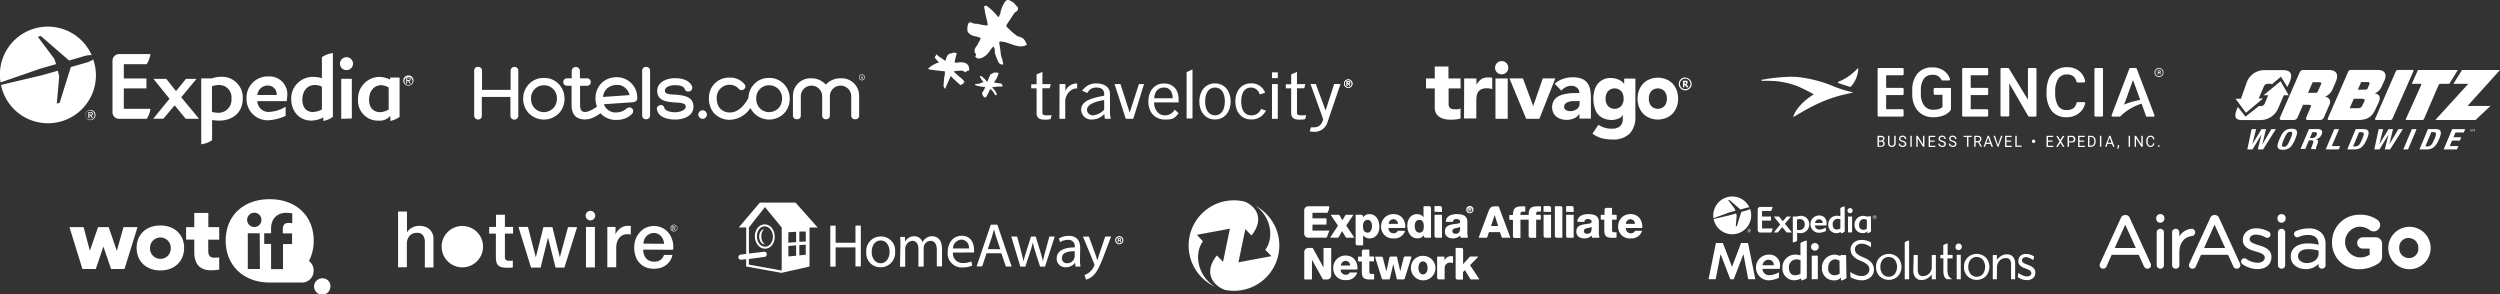 <svg xmlns="http://www.w3.org/2000/svg" viewBox="0 0 612 72"><rect x="0" y="0" width="612" height="72" fill="#333333" stroke="none"/><defs><style>.cls-1{fill:#fff;}</style></defs><title>expedia_brandlogos</title><g id="Layer_2" data-name="Layer 2"><g id="Layer_1-2" data-name="Layer 1"><g id="_Group_" data-name="&lt;Group&gt;"><g id="_Group_2" data-name="&lt;Group&gt;"><path id="_Path_" data-name="&lt;Path&gt;" class="cls-1" d="M431.4,19.48c-.23,0-.25.33,0,.32a30.8,30.8,0,0,1,3.6.08A21.47,21.47,0,0,1,439.78,21a37.74,37.74,0,0,1,4.24,2.1s-3.77,2.14-5,5.32c-.07.17,0,.22.24.09,4.83-2.87,8.18-4.62,14.05-5.77.37-.07.33-.12,0-.2a30,30,0,0,1-4.35-1.37,31.82,31.82,0,0,0-9-2.33c-.48,0-1-.05-1.48-.05a42.55,42.55,0,0,0-7.09.73"/></g><g id="_Group_3" data-name="&lt;Group&gt;"><path id="_Path_2" data-name="&lt;Path&gt;" class="cls-1" d="M454.76,16.74A13.14,13.14,0,0,1,450.09,20c-.24.1-.18.24-.08.31l.35.14,2.42.78c.2.06.19,0,.28,0a7,7,0,0,0,1.85-4.36s0-.15,0-.15-.06,0-.12.1"/></g></g><g id="_Group_4" data-name="&lt;Group&gt;"><path id="_Compound_Path_" data-name="&lt;Compound Path&gt;" class="cls-1" d="M498.29,28.54h-1.55a.28.28,0,0,1-.23-.12l-4.64-8v7.81a.28.28,0,0,1-.28.28H490a.28.28,0,0,1-.28-.28V16.92a.28.28,0,0,1,.28-.28h1.55a.28.28,0,0,1,.23.12l4.66,7.65V16.92a.28.28,0,0,1,.28-.28h1.53a.28.28,0,0,1,.28.28V28.26A.28.28,0,0,1,498.29,28.54Z"/></g><g id="_Group_5" data-name="&lt;Group&gt;"><path id="_Compound_Path_2" data-name="&lt;Compound Path&gt;" class="cls-1" d="M514.59,28.54H513a.28.28,0,0,1-.28-.28V16.92a.28.28,0,0,1,.28-.28h1.54a.28.28,0,0,1,.28.28V28.26A.28.28,0,0,1,514.59,28.54Z"/></g><g id="_Group_6" data-name="&lt;Group&gt;"><g id="_Group_7" data-name="&lt;Group&gt;"><path id="_Compound_Path_3" data-name="&lt;Compound Path&gt;" class="cls-1" d="M505.8,28.7a4.45,4.45,0,0,1-3.53-1.54A6.93,6.93,0,0,1,501,22.79v-.43a8.19,8.19,0,0,1,.61-3.23,4.56,4.56,0,0,1,1.76-2,5,5,0,0,1,2.61-.68,4.58,4.58,0,0,1,3.17,1.08,4.24,4.24,0,0,1,1.29,2.31.28.28,0,0,1-.28.34h-1.57a.28.28,0,0,1-.27-.21,2.46,2.46,0,0,0-.66-1.2,2.42,2.42,0,0,0-1.68-.54,2.49,2.49,0,0,0-2.09,1,5.63,5.63,0,0,0-.78,3.17v.44a5.82,5.82,0,0,0,.74,3.1,2.3,2.3,0,0,0,2,1,2.77,2.77,0,0,0,1.79-.5,2.36,2.36,0,0,0,.69-1.23.28.28,0,0,1,.27-.21h1.57a.28.28,0,0,1,.27.34A4.2,4.2,0,0,1,509,27.65,4.85,4.85,0,0,1,505.8,28.7Z"/></g></g><path id="_Path_3" data-name="&lt;Path&gt;" class="cls-1" d="M465.73,28.54h-5.81a.28.28,0,0,1-.28-.28V16.92a.28.28,0,0,1,.28-.28h5.81a.28.28,0,0,1,.28.28v1.22a.28.28,0,0,1-.28.28h-4v3.09h4a.28.28,0,0,1,.28.28V23a.28.28,0,0,1-.28.28h-4v3.46h4A.28.28,0,0,1,466,27v1.22A.28.28,0,0,1,465.73,28.54Z"/><path id="_Path_4" data-name="&lt;Path&gt;" class="cls-1" d="M486.43,28.54h-5.81a.28.28,0,0,1-.28-.28V16.92a.28.28,0,0,1,.28-.28h5.81a.28.28,0,0,1,.28.28v1.22a.28.28,0,0,1-.28.28h-4v3.09h4a.28.28,0,0,1,.28.28V23a.28.28,0,0,1-.28.28h-4v3.46h4a.28.28,0,0,1,.28.28v1.22A.28.28,0,0,1,486.43,28.54Z"/><path id="_Compound_Path_4" data-name="&lt;Compound Path&gt;" class="cls-1" d="M527.4,28.16l-4.33-11.34a.27.27,0,0,0-.25-.18h-1.31a.27.27,0,0,0-.25.18l-4.32,11.34a.29.29,0,0,0,0,.26.27.27,0,0,0,.23.12H519a12.7,12.7,0,0,1,5.26-3.16l1.08,3a.27.27,0,0,0,.26.18h1.53a.27.27,0,0,0,.23-.12A.29.29,0,0,0,527.4,28.16Zm-7.15-2.67-.28.13.08-.22.45-1.22,1.66-4.6,1.77,4.88A20.47,20.47,0,0,0,520.26,25.48Z"/><g id="_Group_8" data-name="&lt;Group&gt;"><g id="_Group_9" data-name="&lt;Group&gt;"><path id="_Compound_Path_5" data-name="&lt;Compound Path&gt;" class="cls-1" d="M473.2,28.7a5.09,5.09,0,0,1-2.64-.69,4.65,4.65,0,0,1-1.8-2,6.6,6.6,0,0,1-.64-2.9v-1A6.19,6.19,0,0,1,469.41,18a4.55,4.55,0,0,1,3.62-1.5,4.71,4.71,0,0,1,3.08,1h0a3.93,3.93,0,0,1,1.22,1.83.28.28,0,0,1,0,.25.28.28,0,0,1-.23.12h-1.59a.28.28,0,0,1-.25-.16,2.18,2.18,0,0,0-2.2-1.22,2.43,2.43,0,0,0-2.09.94,4.85,4.85,0,0,0-.74,2.89V23a4.52,4.52,0,0,0,.83,2.86,2.6,2.6,0,0,0,2.18,1,5.14,5.14,0,0,0,1.42-.18,2.09,2.09,0,0,0,.86-.48v-3h-1.87a.28.28,0,0,1-.28-.28V21.8a.28.28,0,0,1,.28-.28h3.95v5.25a.28.28,0,0,1-.05.16,3.79,3.79,0,0,1-1.76,1.33A7,7,0,0,1,473.2,28.7Z"/></g></g><g id="_Group_10" data-name="&lt;Group&gt;"><g id="_Group_11" data-name="&lt;Group&gt;"><path id="_Compound_Path_6" data-name="&lt;Compound Path&gt;" class="cls-1" d="M459.62,35.93V33.24h.84a1,1,0,0,1,.63.18.67.67,0,0,1,.21.54.56.56,0,0,1-.1.33.68.68,0,0,1-.28.22.6.6,0,0,1,.33.23.69.69,0,0,1,.12.41.73.73,0,0,1-.22.57.9.9,0,0,1-.64.21Zm.34-1.54h.51a.52.52,0,0,0,.36-.12A.4.4,0,0,0,461,34a.39.39,0,0,0-.12-.32.59.59,0,0,0-.38-.1H460Zm0,.28v1h.56a.53.53,0,0,0,.37-.13.46.46,0,0,0,.14-.35q0-.49-.51-.49Z"/><path id="_Compound_Path_7" data-name="&lt;Compound Path&gt;" class="cls-1" d="M464.06,33.24v1.83a.88.88,0,0,1-.23.62.91.91,0,0,1-.62.27h-.09a.94.94,0,0,1-.67-.24.87.87,0,0,1-.26-.66V33.24h.34v1.82a.63.63,0,0,0,.15.45.68.68,0,0,0,.88,0,.63.63,0,0,0,.15-.45V33.24Z"/><path id="_Compound_Path_8" data-name="&lt;Compound Path&gt;" class="cls-1" d="M465.72,34.73a1.57,1.57,0,0,1-.64-.32.63.63,0,0,1-.2-.47.66.66,0,0,1,.24-.53.94.94,0,0,1,.63-.21,1,1,0,0,1,.47.11.79.79,0,0,1,.32.3.78.78,0,0,1,.11.41h-.34a.5.5,0,0,0-.15-.38.59.59,0,0,0-.42-.14.6.6,0,0,0-.39.12.39.39,0,0,0-.14.32.35.35,0,0,0,.13.28,1.29,1.29,0,0,0,.46.21,2.06,2.06,0,0,1,.5.21.78.78,0,0,1,.27.26.7.7,0,0,1,.09.36.64.64,0,0,1-.24.52,1,1,0,0,1-.65.2,1.17,1.17,0,0,1-.5-.11.84.84,0,0,1-.36-.29.73.73,0,0,1-.12-.42h.34a.47.47,0,0,0,.17.38.71.71,0,0,0,.46.14.65.65,0,0,0,.41-.11.38.38,0,0,0,.14-.31.37.37,0,0,0-.13-.31A1.5,1.5,0,0,0,465.72,34.73Z"/><path id="_Compound_Path_9" data-name="&lt;Compound Path&gt;" class="cls-1" d="M468,35.93h-.34V33.24H468Z"/><path id="_Compound_Path_10" data-name="&lt;Compound Path&gt;" class="cls-1" d="M471.09,35.93h-.34l-1.3-2.07v2.07h-.34V33.24h.34l1.3,2.08V33.24h.34Z"/><path id="_Compound_Path_11" data-name="&lt;Compound Path&gt;" class="cls-1" d="M473.59,34.69h-1.12v1h1.3v.29h-1.64V33.24h1.62v.29h-1.28v.87h1.12Z"/><path id="_Compound_Path_12" data-name="&lt;Compound Path&gt;" class="cls-1" d="M475.39,34.73a1.57,1.57,0,0,1-.64-.32.63.63,0,0,1-.2-.47.66.66,0,0,1,.24-.53.94.94,0,0,1,.63-.21,1,1,0,0,1,.47.11.79.79,0,0,1,.32.3.78.78,0,0,1,.11.41H476a.5.5,0,0,0-.15-.38.59.59,0,0,0-.42-.14.6.6,0,0,0-.39.12.39.39,0,0,0-.14.32.35.35,0,0,0,.13.28,1.29,1.29,0,0,0,.46.21,2.06,2.06,0,0,1,.5.21.78.78,0,0,1,.27.26.7.7,0,0,1,.09.36.64.64,0,0,1-.24.52,1,1,0,0,1-.65.2,1.17,1.17,0,0,1-.5-.11.84.84,0,0,1-.36-.29.73.73,0,0,1-.12-.42h.34a.47.47,0,0,0,.17.38.71.71,0,0,0,.46.14.65.65,0,0,0,.41-.11.38.38,0,0,0,.14-.31.37.37,0,0,0-.13-.31A1.5,1.5,0,0,0,475.39,34.73Z"/><path id="_Compound_Path_13" data-name="&lt;Compound Path&gt;" class="cls-1" d="M478,34.73a1.57,1.57,0,0,1-.64-.32.63.63,0,0,1-.2-.47.66.66,0,0,1,.24-.53.94.94,0,0,1,.63-.21,1,1,0,0,1,.47.11.79.79,0,0,1,.32.3.78.78,0,0,1,.11.41h-.34a.5.5,0,0,0-.15-.38.59.59,0,0,0-.42-.14.6.6,0,0,0-.39.12.39.39,0,0,0-.14.32.35.35,0,0,0,.13.28,1.29,1.29,0,0,0,.46.21,2.06,2.06,0,0,1,.5.21.78.78,0,0,1,.27.26.7.7,0,0,1,.09.36.64.64,0,0,1-.24.52,1,1,0,0,1-.65.2,1.17,1.17,0,0,1-.5-.11.84.84,0,0,1-.36-.29.73.73,0,0,1-.12-.42h.34a.47.47,0,0,0,.17.38.71.71,0,0,0,.46.14.65.65,0,0,0,.41-.11.38.38,0,0,0,.14-.31.37.37,0,0,0-.13-.31A1.5,1.5,0,0,0,478,34.73Z"/><path id="_Compound_Path_14" data-name="&lt;Compound Path&gt;" class="cls-1" d="M482.7,33.53h-.83v2.4h-.34v-2.4h-.83v-.29h2Z"/><path id="_Compound_Path_15" data-name="&lt;Compound Path&gt;" class="cls-1" d="M484.25,34.84h-.61v1.09h-.34V33.24h.85a1,1,0,0,1,.67.21.76.76,0,0,1,.23.6.74.74,0,0,1-.13.44.78.78,0,0,1-.36.28l.61,1.14v0h-.36Zm-.61-.29h.52a.58.58,0,0,0,.4-.14.47.47,0,0,0,.15-.37.5.5,0,0,0-.14-.38.59.59,0,0,0-.41-.14h-.52Z"/><path id="_Compound_Path_16" data-name="&lt;Compound Path&gt;" class="cls-1" d="M487.25,35.23h-1.08l-.24.7h-.35l1-2.69h.3l1,2.69h-.35Zm-1-.29h.88l-.44-1.26Z"/><path id="_Compound_Path_17" data-name="&lt;Compound Path&gt;" class="cls-1" d="M489.11,35.46l.74-2.22h.37l-1,2.69H489l-1-2.69h.37Z"/><path id="_Compound_Path_18" data-name="&lt;Compound Path&gt;" class="cls-1" d="M492.31,34.69h-1.12v1h1.3v.29h-1.64V33.24h1.62v.29h-1.28v.87h1.12Z"/><path id="_Compound_Path_19" data-name="&lt;Compound Path&gt;" class="cls-1" d="M493.69,35.64h1.22v.29h-1.56V33.24h.34Z"/><path id="_Compound_Path_20" data-name="&lt;Compound Path&gt;" class="cls-1" d="M502.47,34.69h-1.12v1h1.3v.29H501V33.24h1.62v.29h-1.28v.87h1.12Z"/><path id="_Compound_Path_21" data-name="&lt;Compound Path&gt;" class="cls-1" d="M504.35,34.27l.62-1h.4l-.81,1.33.83,1.36H505l-.63-1-.64,1h-.4l.84-1.36-.82-1.33h.4Z"/><path id="_Compound_Path_22" data-name="&lt;Compound Path&gt;" class="cls-1" d="M506.49,34.88v1.05h-.34V33.24h1a.93.93,0,0,1,.66.23.78.78,0,0,1,.24.6.77.77,0,0,1-.23.6,1,1,0,0,1-.67.21Zm0-.29h.61a.6.6,0,0,0,.42-.13.5.5,0,0,0,.14-.39.52.52,0,0,0-.14-.38.56.56,0,0,0-.4-.15h-.63Z"/><path id="_Compound_Path_23" data-name="&lt;Compound Path&gt;" class="cls-1" d="M510.18,34.69h-1.12v1h1.3v.29h-1.64V33.24h1.62v.29h-1.28v.87h1.12Z"/><path id="_Compound_Path_24" data-name="&lt;Compound Path&gt;" class="cls-1" d="M511.15,35.93V33.24h.73a1.14,1.14,0,0,1,.59.16,1,1,0,0,1,.4.44,1.49,1.49,0,0,1,.14.66v.17a1.49,1.49,0,0,1-.14.67,1,1,0,0,1-.4.44,1.21,1.21,0,0,1-.61.16Zm.34-2.4v2.11h.36a.76.76,0,0,0,.61-.25,1.08,1.08,0,0,0,.22-.73V34.5a1.1,1.1,0,0,0-.21-.71.72.72,0,0,0-.59-.26Z"/><path id="_Compound_Path_25" data-name="&lt;Compound Path&gt;" class="cls-1" d="M514.4,35.93h-.34V33.24h.34Z"/><path id="_Compound_Path_26" data-name="&lt;Compound Path&gt;" class="cls-1" d="M517,35.23h-1.08l-.24.7h-.35l1-2.69h.3l1,2.69h-.35Zm-1-.29h.88l-.44-1.26Z"/><path id="_Compound_Path_27" data-name="&lt;Compound Path&gt;" class="cls-1" d="M518.45,36.46l-.19-.13a.91.91,0,0,0,.17-.5v-.31h.32v.27a.94.94,0,0,1-.31.67Z"/><path id="_Compound_Path_28" data-name="&lt;Compound Path&gt;" class="cls-1" d="M521.43,35.93h-.34V33.24h.34Z"/><path id="_Compound_Path_29" data-name="&lt;Compound Path&gt;" class="cls-1" d="M524.54,35.93h-.34l-1.3-2.07v2.07h-.34V33.24h.34l1.3,2.08V33.24h.34Z"/><path id="_Compound_Path_30" data-name="&lt;Compound Path&gt;" class="cls-1" d="M527.4,35.08a1,1,0,0,1-.3.66,1,1,0,0,1-.68.23.89.89,0,0,1-.73-.34,1.41,1.41,0,0,1-.28-.91v-.26a1.58,1.58,0,0,1,.13-.66,1,1,0,0,1,.91-.59.91.91,0,0,1,.66.24,1,1,0,0,1,.29.66h-.34a.79.79,0,0,0-.19-.47.57.57,0,0,0-.41-.14.6.6,0,0,0-.51.25,1.19,1.19,0,0,0-.19.72v.26a1.23,1.23,0,0,0,.18.7.56.56,0,0,0,.49.26.64.64,0,0,0,.43-.13.75.75,0,0,0,.2-.47Z"/><path id="_Compound_Path_31" data-name="&lt;Compound Path&gt;" class="cls-1" d="M528.26,35.75a.22.22,0,0,1,.05-.15.19.19,0,0,1,.15-.06.19.19,0,0,1,.15.06.22.22,0,0,1,.05.15.2.2,0,0,1-.05.14.2.2,0,0,1-.15.06.19.19,0,0,1-.15-.06A.21.21,0,0,1,528.26,35.75Z"/></g><path id="_Path_5" data-name="&lt;Path&gt;" class="cls-1" d="M497.82,34.17a.42.42,0,1,1-.42.42.42.42,0,0,1,.42-.42Z"/></g><g id="_Group_12" data-name="&lt;Group&gt;"><path id="_Compound_Path_32" data-name="&lt;Compound Path&gt;" class="cls-1" d="M529.48,17.19a1.06,1.06,0,0,0-.4-.4,1.13,1.13,0,0,0-1.11,0,1.05,1.05,0,0,0-.4.4,1.11,1.11,0,0,0,0,1.1,1.07,1.07,0,0,0,.4.4,1.13,1.13,0,0,0,1.11,0,1.07,1.07,0,0,0,.4-.4,1.11,1.11,0,0,0,0-1.1Zm-.16,1a.88.88,0,0,1-.33.34.93.93,0,0,1-.92,0,.89.89,0,0,1-.33-.33.94.94,0,0,1,0-.92.88.88,0,0,1,.33-.33.92.92,0,0,1,.46-.12.9.9,0,0,1,.47.13.88.88,0,0,1,.33.33.94.94,0,0,1,0,.91Z"/><path id="_Compound_Path_33" data-name="&lt;Compound Path&gt;" class="cls-1" d="M528.91,18.13s0-.07,0-.14a.38.38,0,0,0,0-.16.2.2,0,0,0-.11-.1.23.23,0,0,0,.14-.21.27.27,0,0,0-.1-.23.44.44,0,0,0-.28-.08h-.33v1h.18v-.39h.19a.18.18,0,0,1,.13,0,.18.18,0,0,1,0,.13.93.93,0,0,0,0,.23h.18v0A.23.23,0,0,1,528.91,18.13Zm-.23-.5a.24.24,0,0,1-.14,0h-.17v-.29h.17a.25.25,0,0,1,.15,0,.14.14,0,0,1,0,.12A.11.11,0,0,1,528.68,17.63Z"/></g><g id="Expedia"><path class="cls-1" d="M48.64,29.09H45.46l-2.71-3.31L40,29.07H37.5l0,0a0,0,0,0,1,0,0l4-4.9-3.94-4.86s0,0,0,0l0,0h3.15a0,0,0,0,1,0,0l2.38,3,2.42-3H48.1l0,0s0,0,0,0l-3.74,4.5L48.67,29a0,0,0,0,1,0,0l0,0Z"/><path class="cls-1" d="M70.21,24.76l0,0H63a2.72,2.72,0,0,0,3,2.63,8.3,8.3,0,0,0,3.86-1.24,0,0,0,0,1,.06,0v2.22a0,0,0,0,1,0,0,11.88,11.88,0,0,1-4.22,1.07h0a5.18,5.18,0,0,1-5.35-5.36,5.18,5.18,0,0,1,5.35-5.37,4.36,4.36,0,0,1,4.64,4.52C70.29,23.75,70.21,24.73,70.21,24.76Zm-4.56-3.82A2.55,2.55,0,0,0,63,23.26h4.74v-.1a2.15,2.15,0,0,0-2.12-2.22Z"/><path class="cls-1" d="M83.53,29.09a0,0,0,0,1,0,0v-9.8a0,0,0,0,1,0,0h2.6s0,0,0,0V29a0,0,0,0,1,0,0Zm1.29-11.92a1.59,1.59,0,0,1-1.6-1.57,1.6,1.6,0,1,1,3.2,0,1.59,1.59,0,0,1-1.6,1.57Z"/><path class="cls-1" d="M54.1,18.8a6.89,6.89,0,0,0-2.25.4H49.26s0,0,0,0V35.32a6,6,0,0,0,2.66-1V29.38a12.36,12.36,0,0,0,1.67.15c3.54,0,5.84-2.12,5.84-5.41A5.08,5.08,0,0,0,54.1,18.8Zm-.71,8.81a5.7,5.7,0,0,1-1.5-.22V21.11a5.69,5.69,0,0,1,1.77-.3,3,3,0,0,1,3,3.3A3.18,3.18,0,0,1,53.39,27.61Z"/><path class="cls-1" d="M78.8,14v5.13a7.52,7.52,0,0,0-2.1-.31,5.29,5.29,0,0,0-5.41,5.4c0,3.07,2.05,5.3,4.87,5.3a6.26,6.26,0,0,0,3-.79v.88a5.85,5.85,0,0,0,2.33-1V13A5.79,5.79,0,0,0,78.8,14Zm0,12.79a4.86,4.86,0,0,1-2.21.63c-1.61,0-2.57-1.14-2.57-3,0-2.2,1.23-3.62,3.13-3.62a3.93,3.93,0,0,1,1.65.41Z"/><path class="cls-1" d="M97.82,19.09a.11.11,0,0,0-.11-.11h-2.1a.11.11,0,0,0-.11.11v.36h-.05a6.32,6.32,0,0,0-2.61-.62,5.29,5.29,0,0,0-5.19,5.49,4.87,4.87,0,0,0,5.07,5.21,3.33,3.33,0,0,0,2.83-1.18v1.26a6,6,0,0,0,2.27-1Zm-2.67,7.7a4.24,4.24,0,0,1-2.05.67c-1.72,0-2.75-1.13-2.75-3,0-2.16,1.21-3.61,3-3.61a4,4,0,0,1,1.79.56Z"/><path class="cls-1" d="M30.31,26.63h6.52a5.85,5.85,0,0,1-.91,2.45H29.14a1.61,1.61,0,0,1-1.6-1.45.1.1,0,0,1,0,0V14.7a1.62,1.62,0,0,1,1.6-1.46h7.68a6,6,0,0,1-.91,2.47H30.31v3.5h5.54a0,0,0,0,1,0,0v2.43a0,0,0,0,1,0,0H30.31v4.92Z"/><path class="cls-1" d="M22.15,26.92a1.25,1.25,0,1,0,1.22,1.25A1.21,1.21,0,0,0,22.15,26.92Zm0,2.37a1.12,1.12,0,1,1,1-1.12A1.05,1.05,0,0,1,22.15,29.29Z"/><path class="cls-1" d="M22.73,27.85c0-.3-.18-.42-.54-.42h-.56V28.9h.25v-.63h.22l.38.63h.27l-.41-.64A.38.38,0,0,0,22.73,27.85Zm-.87.21v-.45h.3c.16,0,.34,0,.34.21s-.17.24-.36.24Z"/><path class="cls-1" d="M100,18.47a1.25,1.25,0,1,0,1.22,1.25A1.21,1.21,0,0,0,100,18.47Zm0,2.36a1,1,0,0,1-1-1.11,1,1,0,1,1,1,1.11Z"/><path class="cls-1" d="M100.54,19.4c0-.29-.18-.42-.54-.42h-.56v1.48h.24v-.63h.23l.38.63h.27l-.41-.65A.38.38,0,0,0,100.54,19.4Zm-.87.21v-.45H100c.16,0,.34,0,.34.21s-.17.24-.36.24Z"/><path class="cls-1" d="M13.74,15.7l-.47-1.34L9.25,9,10,8.82l6.92,6L21,13.63a5.8,5.8,0,0,1,1.44-.14A11.74,11.74,0,0,0,.13,20.18L9.88,16.8Z"/><path class="cls-1" d="M22.82,14.55a6.61,6.61,0,0,1-1.4.7l-4.08,1.16-2.73,8.73-.7.23.58-6.67-.32-1.39-3.82,1.09L.24,20.79a11.74,11.74,0,1,0,22.58-6.24Z"/></g><g id="Hotels"><path class="cls-1" d="M172,27a1,1,0,1,0,0,2.09A1,1,0,1,0,172,27Z"/><path class="cls-1" d="M189.7,19.25a5.33,5.33,0,0,0-1.43-.17,5,5,0,0,0-1.46.18,5,5,0,0,0-3.59,4.55c0,.05,0,.1,0,.15-.81,1.53-2.34,3.61-4.61,3.58a3.19,3.19,0,0,1-2.43-1.11,3.6,3.6,0,0,1-.72-2.24,3.16,3.16,0,0,1,3.07-3.44,3,3,0,0,1,2.33,1,.86.86,0,0,0,.67.32,1,1,0,0,0,.87-.56.8.8,0,0,0-.15-.89A4.43,4.43,0,0,0,178.68,19a4.89,4.89,0,0,0-5.13,4.82,5.56,5.56,0,0,0,1.15,3.78,5.16,5.16,0,0,0,3.89,1.73,6.27,6.27,0,0,0,5.11-2.89,5.14,5.14,0,0,0,8.45,1.08,5.17,5.17,0,0,0,1.16-3.71A5,5,0,0,0,189.7,19.25Zm1,7.09a3.3,3.3,0,0,1-2.43,1.11,3.13,3.13,0,0,1-2.4-1.11,3.32,3.32,0,0,1-.74-2.14A3.13,3.13,0,0,1,187.36,21a3.55,3.55,0,0,1,.9-.13,4,4,0,0,1,.94.13,3.15,3.15,0,0,1,2.25,3.25A3.44,3.44,0,0,1,190.7,26.34Z"/><path class="cls-1" d="M205.73,19.17a4.74,4.74,0,0,0-3.56,1.55,4.72,4.72,0,0,0-3.56-1.55,4.28,4.28,0,0,0-4.5,4.19v4.91a.89.89,0,0,0,1,.92.87.87,0,0,0,.93-.92V23.42a2.62,2.62,0,0,1,5.23,0v4.85a.87.87,0,0,0,.94.92h0a.87.87,0,0,0,.94-.92V23.42a2.62,2.62,0,0,1,5.23,0v4.85a.87.87,0,0,0,.94.92.89.89,0,0,0,1-.92V23.36A4.28,4.28,0,0,0,205.73,19.17Z"/><path class="cls-1" d="M152,19H152a5.69,5.69,0,0,0-2.93.21,4.91,4.91,0,0,0-3.12,3.44,5.76,5.76,0,0,0,.19,3.43,8.25,8.25,0,0,1-2.2,1.21h0a2,2,0,0,1-.69.12h-.07c-.85,0-1.18-.57-1.18-1.88V21h1.67a1,1,0,0,0,.71-.28.89.89,0,0,0,.25-.63.92.92,0,0,0-1-.91h-1.67V17.39a1,1,0,0,0-1-1,1,1,0,0,0-1,1v1.78h-1.07a.92.92,0,0,0-1,.93.88.88,0,0,0,.25.62,1,1,0,0,0,.71.27h1.07v4.57c0,1.51.32,3.54,3.09,3.68h.23a4.21,4.21,0,0,0,1.4-.24A8.36,8.36,0,0,0,147,27.71l.1.13a5.14,5.14,0,0,0,4.15,1.5h.1a5,5,0,0,0,3.37-1.46,1,1,0,0,0,.2-1.09,1,1,0,0,0-.9-.49,1.09,1.09,0,0,0-.69.33,3.84,3.84,0,0,1-2.27.89,3.08,3.08,0,0,1-3.24-2l7.06-.49a1.23,1.23,0,0,0,.93-.42,1.05,1.05,0,0,0,.19-.83A5,5,0,0,0,152,19Zm-4.37,4.73A3.09,3.09,0,0,1,149.74,21a3.69,3.69,0,0,1,1.66-.19l.2,0a3.21,3.21,0,0,1,2.51,2.47Z"/><path class="cls-1" d="M125.94,16.38a.91.91,0,0,0-.94.94V22h-7v-4.7a.92.92,0,0,0-1-.93.89.89,0,0,0-.92.93v11a.92.92,0,0,0,.31.71,1,1,0,0,0,.65.25.89.89,0,0,0,.91-1V23.73h7v4.55a.92.92,0,0,0,.93,1h0a.94.94,0,0,0,1-1v-11A.91.91,0,0,0,125.94,16.38Z"/><path class="cls-1" d="M134.58,19.25a5.32,5.32,0,0,0-1.43-.17,5,5,0,0,0-1.47.18,5,5,0,0,0-3.59,4.55,5.14,5.14,0,0,0,1.18,3.71,5.17,5.17,0,0,0,7.75,0,5.17,5.17,0,0,0,1.16-3.71A5,5,0,0,0,134.58,19.25Zm1,7.09a3.31,3.31,0,0,1-2.43,1.11,3.13,3.13,0,0,1-2.4-1.11A3.31,3.31,0,0,1,130,24.2,3.13,3.13,0,0,1,132.24,21a3.56,3.56,0,0,1,.9-.13,4,4,0,0,1,.94.13,3.15,3.15,0,0,1,2.25,3.25A3.46,3.46,0,0,1,135.58,26.34Z"/><path class="cls-1" d="M158.2,16.38a.91.91,0,0,0-1,.91v11a.91.91,0,0,0,1,.9.92.92,0,0,0,.94-.9v-11A.92.92,0,0,0,158.2,16.38Z"/><path class="cls-1" d="M165.33,23.16h0l-.38,0c-1.52-.1-2.18-.22-2.18-1,0-.9,1.39-1.31,2.38-1.31,1.44,0,2.26.31,2.5,1a.84.84,0,0,0,.82.56,1.06,1.06,0,0,0,.84-.4.89.89,0,0,0,.12-.8h0c-.53-1.37-2-2.07-4.27-2.07-2.12,0-4.27,1.06-4.27,3.08,0,2.47,2.27,2.68,4.27,2.87l.26,0c1.52.1,2.45.22,2.45,1,0,1-1.74,1.39-2.54,1.39-1.4,0-2.55-.44-2.67-1a.88.88,0,0,0-.88-.76,1,1,0,0,0-.81.39.82.82,0,0,0-.14.73c.45,2.19,3.29,2.43,4.5,2.43,1.65,0,4.43-.67,4.43-3.16S167.38,23.35,165.33,23.16Z"/><path class="cls-1" d="M211,18.2a.73.73,0,1,1-.73.73A.72.72,0,0,1,211,18.2Zm0,1.34a.61.61,0,0,0,.6-.61.62.62,0,0,0-.6-.62.61.61,0,0,0-.6.62A.6.6,0,0,0,211,19.54Zm-.16-.24s0,.09-.06.09,0,0,0-.09v-.74s0,0,0,0H211c.19,0,.29.08.29.24a.21.21,0,0,1-.19.23l.18.27a.11.11,0,0,1,0,.07s0,.06,0,.06a.08.08,0,0,1-.08-.06L211,19h-.16Zm0-.4H211c.11,0,.22,0,.22-.14s-.09-.15-.19-.15h-.19Z"/></g><g id="Trivago"><polygon class="cls-1" points="369.52 19.2 372.81 19.2 375.31 25.91 375.35 25.91 377.67 19.2 380.74 19.2 376.84 29.08 373.61 29.08 369.52 19.2"/><path class="cls-1" d="M357.57,21.64h-2.95v3.29a5.74,5.74,0,0,0,0,.74,1.42,1.42,0,0,0,.2.58,1,1,0,0,0,.48.37,2.31,2.31,0,0,0,.86.13,6.32,6.32,0,0,0,.71,0,1.25,1.25,0,0,0,.66-.24V29a5.78,5.78,0,0,1-1.16.24,11.25,11.25,0,0,1-1.18.06,6.89,6.89,0,0,1-1.57-.16,3.81,3.81,0,0,1-1.25-.51,2.53,2.53,0,0,1-.84-.92,2.94,2.94,0,0,1-.3-1.38V21.64h-2.14V19.21h2.14V16.28h3.35v2.92h2.95Z"/><path class="cls-1" d="M358.43,19.21h3v1.58h0a3.76,3.76,0,0,1,1.16-1.37,2.92,2.92,0,0,1,1.69-.46l.53,0a2.54,2.54,0,0,1,.49.08v2.78a4.43,4.43,0,0,0-.64-.16,4,4,0,0,0-.66-.05,3.21,3.21,0,0,0-1.38.25,1.79,1.79,0,0,0-.78.68,2.55,2.55,0,0,0-.36,1,10.29,10.29,0,0,0-.08,1.34v4.12h-3Z"/><path class="cls-1" d="M366.09,19.21h3v9.87h-3Zm-.1-2.63a1.62,1.62,0,1,1,.47,1.14,1.55,1.55,0,0,1-.47-1.14"/><path class="cls-1" d="M385.9,24.75l-.86,0a4.26,4.26,0,0,0-1,.17,2.18,2.18,0,0,0-.81.43,1,1,0,0,0-.33.79.88.88,0,0,0,.47.81,2,2,0,0,0,1,.26,3,3,0,0,0,.86-.12,2.6,2.6,0,0,0,.74-.35,1.68,1.68,0,0,0,.52-.57,1.65,1.65,0,0,0,.19-.81v-.65Zm.75,3.09h0A2.87,2.87,0,0,1,385.26,29a4.76,4.76,0,0,1-3.11.15,3.32,3.32,0,0,1-1.13-.58,2.75,2.75,0,0,1-.77-1,2.89,2.89,0,0,1-.29-1.31,3.06,3.06,0,0,1,.32-1.45,2.82,2.82,0,0,1,.85-1,4.33,4.33,0,0,1,1.23-.6,9.64,9.64,0,0,1,1.43-.31,11.89,11.89,0,0,1,1.48-.12l1.37,0a1.58,1.58,0,0,0-.58-1.29A2.06,2.06,0,0,0,384.7,21a3,3,0,0,0-1.37.31,3.74,3.74,0,0,0-1.11.87l-1.63-1.67a5.53,5.53,0,0,1,2-1.19,7.07,7.07,0,0,1,2.36-.4,6.17,6.17,0,0,1,2.2.33,3.27,3.27,0,0,1,1.38,1,3.79,3.79,0,0,1,.72,1.6,10.35,10.35,0,0,1,.2,2.18v5h-2.8Z"/><path class="cls-1" d="M403.64,24.14a2.72,2.72,0,0,0,.58,1.81,2.26,2.26,0,0,0,3.25,0,2.72,2.72,0,0,0,.58-1.81,2.72,2.72,0,0,0-.58-1.81,2.26,2.26,0,0,0-3.25,0,2.72,2.72,0,0,0-.58,1.81m-2.76,0a5.68,5.68,0,0,1,.39-2.13,4.93,4.93,0,0,1,1.06-1.63,4.59,4.59,0,0,1,1.58-1,5.31,5.31,0,0,1,3.88,0,4.57,4.57,0,0,1,1.58,1A5,5,0,0,1,410.42,22a6.09,6.09,0,0,1,0,4.27,4.94,4.94,0,0,1-1.06,1.63,4.58,4.58,0,0,1-1.58,1,5.33,5.33,0,0,1-3.88,0,4.6,4.6,0,0,1-1.58-1,4.92,4.92,0,0,1-1.06-1.63,5.69,5.69,0,0,1-.39-2.14"/><path class="cls-1" d="M412.54,21.83a1.29,1.29,0,1,1,1.29-1.28,1.29,1.29,0,0,1-1.29,1.28m0-2.87a1.58,1.58,0,1,0,1.58,1.59A1.58,1.58,0,0,0,412.54,19"/><path class="cls-1" d="M412.75,20.23a.23.23,0,0,0,0-.1.15.15,0,0,0-.07-.06l-.08,0h-.24v.41h.25a.19.19,0,0,0,.09,0,.18.18,0,0,0,.05-.07.25.25,0,0,0,0-.1m.62,1.06h-.47l-.43-.56h-.14v.56H412V19.76h.61l.22,0a.49.49,0,0,1,.17.06.41.41,0,0,1,.13.13.43.43,0,0,1,0,.21.46.46,0,0,1-.08.28.58.58,0,0,1-.21.18Z"/><path class="cls-1" d="M397.6,19.24v1.32h0a4.18,4.18,0,0,0-.44-.5,3.39,3.39,0,0,0-.73-.47,4.56,4.56,0,0,0-1-.36,4.64,4.64,0,0,0-1.19-.14,4,4,0,0,0-1.89.44A4.05,4.05,0,0,0,391,20.68a4.62,4.62,0,0,0-.72,1.63,7.29,7.29,0,0,0-.22,1.92,7.55,7.55,0,0,0,.3,2.09,4.18,4.18,0,0,0,.76,1.58A3.74,3.74,0,0,0,392.63,29a5.08,5.08,0,0,0,2,.37,4.19,4.19,0,0,0,1.47-.31,1.75,1.75,0,0,0,1.15-1h0v1a2.32,2.32,0,0,1-.56,1.73,2.61,2.61,0,0,1-2,.7,5.25,5.25,0,0,1-1.64-.16,5.55,5.55,0,0,1-1.75-.79l-1.47,2.17a6.82,6.82,0,0,0,2.35,1.14,10,10,0,0,0,2.59.3A5.61,5.61,0,0,0,399,32.64a5.85,5.85,0,0,0,1.34-4.26V19.24Zm-.72,6.71a2.26,2.26,0,0,1-3.25,0,2.72,2.72,0,0,1-.58-1.81,2.72,2.72,0,0,1,.58-1.81,2.26,2.26,0,0,1,3.25,0,2.71,2.71,0,0,1,.58,1.81A2.71,2.71,0,0,1,396.88,25.95Z"/></g><path class="cls-1" d="M259.38,20.58h1.42v1.69h0a3,3,0,0,1,2.89-1.82v1.18a2.63,2.63,0,0,0-1.82.73,3.52,3.52,0,0,0-1.1,2.32v4.41h-1.42Z"/><path class="cls-1" d="M264.92,22.22a4,4,0,0,1,3.53-1.8c1.51,0,3.27.69,3.27,2.55v4.29a6.32,6.32,0,0,0,.21,1.83h-1.46l-.14-1.18a4.05,4.05,0,0,1-2.94,1.34,2.46,2.46,0,0,1-2.72-2.34c0-1.87,1.68-2.8,5.63-3.47V23c0-1.13-.77-1.56-1.83-1.56a2.31,2.31,0,0,0-2.28,1.33Zm5.38,2.27c-2.82.47-4.21,1.26-4.21,2.44a1.44,1.44,0,0,0,1.47,1.31,4.19,4.19,0,0,0,2.74-1.41Z"/><path class="cls-1" d="M277.42,29.09h-1.83l-2.74-8.51h1.44l2.26,7h0l2.26-7h1.25Z"/><path class="cls-1" d="M291.92,17v12h-1.44V17.65Z"/><path class="cls-1" d="M297.43,29.25c-2.43,0-3.84-2-3.84-4.42s1.41-4.42,3.84-4.42,3.84,2,3.84,4.42S299.86,29.25,297.43,29.25Zm0-7.82c-1.47,0-2.41,1.21-2.41,3.4s.94,3.4,2.41,3.4,2.41-1.21,2.41-3.4S298.91,21.43,297.43,21.43Z"/><path class="cls-1" d="M308.36,23.12a2.17,2.17,0,0,0-2.1-1.69c-1.52,0-2.41,1.24-2.41,3.4s.89,3.4,2.41,3.4a2.46,2.46,0,0,0,2.45-1.57l1.18.42a3.85,3.85,0,0,1-3.63,2.16c-2.23,0-3.84-1.67-3.84-4.42s1.61-4.42,3.84-4.42a3.5,3.5,0,0,1,3.44,2.31Z"/><path class="cls-1" d="M311.38,20.58h1.42v8.51h-1.42Z"/><path class="cls-1" d="M256.18,28.24c-.72,0-1-.2-1-.59V21.6h1.78l.27-1h-2.05v-3l-1.42.61v2.42h-1.31v1h1.31v6.25c.14,1.08.76,1.41,2.09,1.41a6.45,6.45,0,0,0,1.33-.12l.27-1A8,8,0,0,1,256.18,28.24Z"/><path class="cls-1" d="M328.15,20.58,325,29.84a3.31,3.31,0,0,1-3.22,2.43,9.88,9.88,0,0,1-1.17-.1l.3-1a6.42,6.42,0,0,0,.67,0c.75,0,1.9-.16,2.33-2l-3.1-8.61h1.3l2.4,6.5h0l2.09-6.5Z"/><path class="cls-1" d="M318.5,28.24c-.72,0-1-.2-1-.59V21.6h1.78l.27-1h-2.05v-3l-1.42.61v2.42h-1.31v1h1.31v6.25c.15,1.08.76,1.41,2.09,1.41a6.46,6.46,0,0,0,1.33-.12l.27-1A8,8,0,0,1,318.5,28.24Z"/><path class="cls-1" d="M287.59,26.84a2.76,2.76,0,0,1-2.44,1.4c-1.47,0-2.63-1.31-2.63-3.17h6v-.78c0-2.72-1.73-3.86-3.58-3.86-2.19,0-3.82,1.67-3.82,4.42,0,3.11,2.07,4.42,4.06,4.42,1.7,0,2.29-.15,3.33-1.55Zm-2.64-5.41c1.34,0,2.12,1,2.12,2.62h-4.52C282.65,22.48,283.46,21.43,284.94,21.43Z"/><rect class="cls-1" x="311.38" y="17.71" width="1.42" height="1.41"/><path class="cls-1" d="M229.24,15.48c.21-.09.43-.11.65-.19a9.66,9.66,0,0,1-1-1.1c-.09-.12,0-.18,0-.2s0-.14.06-.2.13-.19.21-.28,0-.14,0-.17a.15.15,0,0,1,.17,0,4.37,4.37,0,0,0,.9.75,7.75,7.75,0,0,1,1.1.77s.13.05.14,0a3,3,0,0,1,.3-.93,1.34,1.34,0,0,1,.15-.32,1.27,1.27,0,0,1,.51-.45c.3-.17.66,0,.87-.26.08-.06.21,0,.28,0s.48,0,.63.19a16.41,16.41,0,0,0-.46,1.83c0,.14-.12.33,0,.38a2.68,2.68,0,0,0,1.11-.05,4.63,4.63,0,0,1,1.19.1,1.85,1.85,0,0,1,.77.42,1.56,1.56,0,0,1,.39,1.43s-.2.21-.27.21,0-.15-.08-.15a3.58,3.58,0,0,1-.58.44s-.25-.21-.34-.25a1.6,1.6,0,0,0-1.12-.12,4.3,4.3,0,0,0-1.33.16c.16.3.46.44.7.68.39.4.8.7,1.23,1.07a3.4,3.4,0,0,1,.71.82c-.11.05,0,.11-.05.17s-.06-.08-.13-.09-.11.09-.09.16-.06.22-.14.24-.2.13-.26.12-.25-.09-.22-.07a.41.41,0,0,1,.11.27.54.54,0,0,1-.38-.17c-.56-.46-1-.94-1.63-1.44a5.27,5.27,0,0,0-.6-.64l-1.09,2.48c-.1.16-.15.58-.24.63s-.31-.31-.43-.56a11.86,11.86,0,0,1,.1-1.33v-.1c0-.75.27-1.41.24-2.18,0-.07-.09-.08-.19-.1-1-.11-2-.21-3-.35a2.54,2.54,0,0,1-.71-.13.48.48,0,0,0-.19-.1s0,0-.06,0a4.62,4.62,0,0,1,1.31-1Z"/><path class="cls-1" d="M238.69,20.75c-.06,0,0-.08,0-.11s.19-.08.27-.08c.27-.08.57,0,.84-.08.05,0,.11-.11.14-.11a5.44,5.44,0,0,1,.63-.19c.05,0,.19-.11.14-.19a2.32,2.32,0,0,1-.6-.79c-.08-.16-.22-.3-.22-.46s.16-.16.3-.11A5.17,5.17,0,0,1,241.6,20c.08.11.16-.14.19-.22a14.15,14.15,0,0,1,.57-1.33c.05-.14.16-.3.3-.33a2,2,0,0,0,.52-.3c.14-.05.25,0,.38-.08s.19.11.3.06.3,0,.46,0a.22.22,0,0,1,.11.27,7.34,7.34,0,0,1-.49,1.17c-.19.3-.36.57-.57.87,0,0,0,.08,0,.11a1.9,1.9,0,0,1,.41.05,9.41,9.41,0,0,0,1.25.17c.22.05.22.36.41.52s-.08.16-.19.19c-.3.08-.6,0-.9.05a9,9,0,0,0-1.5.19c.16.16.32.3.46.46l.41.57A2.24,2.24,0,0,1,244,23a.89.89,0,0,1,0,.38c-.05,0-.05-.14-.11-.16s-.11.11-.19.08a.23.23,0,0,1-.14-.14,1.15,1.15,0,0,1-.24-.38,2.83,2.83,0,0,0-.93-1,12.84,12.84,0,0,1-1,2c0,.05-.11.05-.19.05s-.08.05-.11.08-.08-.08-.11-.11-.33-.22-.38-.38a1,1,0,0,1-.13-.46s-.06-.08-.06-.11.06-.24.11-.33a.77.77,0,0,0,.22-.3,4.12,4.12,0,0,0,.44-.93,9.57,9.57,0,0,1-2-.3,3.07,3.07,0,0,1-.44-.19C238.74,20.86,238.77,20.78,238.69,20.75Z"/><path class="cls-1" d="M239.46,10.62c.2-.48.53-.79.58-1.32-1.08-.58-2.39-.24-3.18-1.61A3.78,3.78,0,0,1,237,5.86c.24-.5.71-.5,1.16-.15a1.3,1.3,0,0,1,.45.1A4.22,4.22,0,0,1,240,6a8.19,8.19,0,0,0,1.69.23.39.39,0,0,0,.09-.32c-.13-.82-.33-1.52-.54-2.37a3.11,3.11,0,0,1-.12-.66c0-.47-.38-1.24-.07-1.45,0,0,.1.1.15.07s.15-.19.22-.16a15.24,15.24,0,0,1,2.87,2.74c.3.29.36-.5.6-.75.06-.13,0-.41.05-.54.23-.41.28-.95.46-1.32.36-.5.56-1.23,1.11-1.44a1.15,1.15,0,0,1,1.11.39c.07,0,.24,0,.34.1.38.32.69.76,1.1,1.15a.68.68,0,0,1,.14.57c-.1.57-.61.6-.91,1L246.5,5.94c-.06.13-.23.41-.1.57a19.29,19.29,0,0,0,2.45,2.2c.57.35,1.2.33,1.71.8a4.24,4.24,0,0,1,.82,1.43c-2.06,1.28-4.41-.83-6.61-.78-.16,0-.12.25-.14.35.12.92.28,1.8.37,2.66,0,.63.38,1.23.47,1.84,0,.22.25.82-.06.79a1.05,1.05,0,0,1-1-.61,17.12,17.12,0,0,1-.85-2.15,1.17,1.17,0,0,1,0-.63,2.17,2.17,0,0,0-.31-.95c-.06-.13-.21.06-.29.12a12,12,0,0,0-.87,1.19,4.28,4.28,0,0,1-1.77,1.41c-.5.19-1.27.31-1.61-.46.16,0,.3-.38.2-.47C238,12.12,239.13,11.44,239.46,10.62Z"/><path class="cls-1" d="M329.1,20.07a1,1,0,0,1,.22-.32,1,1,0,0,1,.33-.22,1,1,0,0,1,1.35.54,1,1,0,0,1,.08.4,1,1,0,0,1-.08.41,1,1,0,0,1-.22.33,1,1,0,0,1-.33.22,1.08,1.08,0,0,1-.8,0,1,1,0,0,1-.33-.22,1,1,0,0,1-.22-.33,1,1,0,0,1-.08-.41A1,1,0,0,1,329.1,20.07Zm.17.75a.85.85,0,0,0,.18.28.83.83,0,0,0,.27.19.84.84,0,0,0,.34.07.82.82,0,0,0,.33-.07.83.83,0,0,0,.27-.19.86.86,0,0,0,.18-.28.93.93,0,0,0,.06-.35.9.9,0,0,0-.06-.34.83.83,0,0,0-.45-.46.82.82,0,0,0-.33-.07.83.83,0,0,0-.78.53.9.9,0,0,0-.06.34A.93.93,0,0,0,329.27,20.82Zm.85-.95a.5.5,0,0,1,.32.08.31.31,0,0,1,.1.26.29.29,0,0,1-.09.24.41.41,0,0,1-.23.09l.34.53h-.2l-.33-.52h-.2v.52h-.19v-1.2Zm-.08.53h.12l.1,0a.16.16,0,0,0,.07-.06.2.2,0,0,0,0-.11.17.17,0,0,0,0-.1l-.06-.05-.08,0h-.34v.38Z"/><path class="cls-1" d="M329.1,20.07a1,1,0,0,1,.22-.32,1,1,0,0,1,.33-.22,1,1,0,0,1,1.35.54,1,1,0,0,1,.08.4,1,1,0,0,1-.08.41,1,1,0,0,1-.22.33,1,1,0,0,1-.33.22,1.08,1.08,0,0,1-.8,0,1,1,0,0,1-.33-.22,1,1,0,0,1-.22-.33,1,1,0,0,1-.08-.41A1,1,0,0,1,329.1,20.07Zm.17.75a.85.85,0,0,0,.18.28.83.83,0,0,0,.27.19.84.84,0,0,0,.34.07.82.82,0,0,0,.33-.07.83.83,0,0,0,.27-.19.86.86,0,0,0,.18-.28.93.93,0,0,0,.06-.35.9.9,0,0,0-.06-.34.83.83,0,0,0-.45-.46.82.82,0,0,0-.33-.07.83.83,0,0,0-.78.53.9.9,0,0,0-.06.34A.93.93,0,0,0,329.27,20.82Zm.85-.95a.5.5,0,0,1,.32.08.31.31,0,0,1,.1.26.29.29,0,0,1-.09.24.41.41,0,0,1-.23.09l.34.53h-.2l-.33-.52h-.2v.52h-.19v-1.2Zm-.08.53h.12l.1,0a.16.16,0,0,0,.07-.06.2.2,0,0,0,0-.11.17.17,0,0,0,0-.1l-.06-.05-.08,0h-.34v.38Z"/><polyline class="cls-1" points="551.2 31.61 552.3 31.61 551.38 35.28 551.39 35.28 553.62 31.61 554.72 31.61 553.83 35.28 553.85 35.28 556.03 31.61 557.14 31.61 554 36.58 552.71 36.58 553.6 32.97 553.58 32.97 551.42 36.58 550.14 36.58 551.2 31.61"/><path class="cls-1" d="M559.09,35.94c.68,0,1-.51,1.57-1.85s.67-1.84,0-1.84-1,.52-1.57,1.84-.67,1.85,0,1.85M561,31.51c1.72,0,1.49,1.07.85,2.58s-1.31,2.58-3,2.58-1.49-1.07-.85-2.58S559.24,31.51,561,31.51Z"/><path class="cls-1" d="M565.46,33.78h.48a1.15,1.15,0,0,0,1.18-.75c.19-.46,0-.69-.51-.69h-.54l-.61,1.43m-.23-2.17h2.12c.94,0,1.33.43,1,1.28a1.91,1.91,0,0,1-1.47,1.22h0c.74.09.7.47.28,1.52-.21.52-.3.79-.12.89l0,0h-1.24a.8.8,0,0,1,.08-.52l.37-1c.15-.39.05-.63-.41-.63h-.62l-.89,2.1h-1.15Z"/><polyline class="cls-1" points="569.33 36.58 571.44 31.61 572.59 31.61 570.83 35.76 572.87 35.76 572.52 36.58 569.33 36.58"/><path class="cls-1" d="M576.05,35.84h.51c.8,0,1.14-.44,1.71-1.79.48-1.13.62-1.71-.26-1.71h-.49l-1.48,3.49m.64-4.23h1.88c1.6,0,1.48,1,.86,2.42-.75,1.76-1.51,2.55-3,2.55h-1.81Z"/><polyline class="cls-1" points="582.29 31.61 583.4 31.61 582.47 35.28 582.49 35.28 584.71 31.61 585.81 31.61 584.93 35.28 584.94 35.28 587.13 31.61 588.23 31.61 585.09 36.58 583.81 36.58 584.69 32.97 584.68 32.97 582.51 36.58 581.23 36.58 582.29 31.61"/><polyline class="cls-1" points="588.33 36.58 590.43 31.61 591.58 31.61 589.48 36.58 588.33 36.58"/><path class="cls-1" d="M593.72,35.84h.51c.8,0,1.14-.44,1.72-1.79.48-1.13.62-1.71-.26-1.71h-.49l-1.48,3.49m.64-4.23h1.88c1.6,0,1.48,1,.86,2.42-.75,1.76-1.51,2.55-3,2.55h-1.81Z"/><polyline class="cls-1" points="603.48 31.61 603.13 32.43 601.1 32.43 600.6 33.6 602.52 33.6 602.17 34.42 600.26 34.42 599.69 35.76 601.81 35.76 601.46 36.58 598.2 36.58 600.3 31.61 603.48 31.61"/><path class="cls-1" d="M605,31.75a.13.13,0,0,0-.13-.1c-.07,0-.11,0-.11.09s.32.09.32.28,0,.17-.19.17a.21.21,0,0,1-.21-.15l.06,0a.16.16,0,0,0,.15.12c.08,0,.13,0,.13-.1s-.32-.1-.32-.29a.16.16,0,0,1,.17-.15.19.19,0,0,1,.19.14Z"/><path class="cls-1" d="M605.67,32.18v-.53h0l-.16.53h0l-.16-.53h0v.53h-.06V31.6h.1l.15.47h0l.14-.47h.1v.58Z"/><path class="cls-1" d="M585.67,29.05l5.13-11.6a.22.22,0,0,0-.21-.33H587a.59.59,0,0,0-.5.33l-5.06,11.6a.22.22,0,0,0,.21.33h3.52A.59.59,0,0,0,585.67,29.05Z"/><polygon class="cls-1" points="604.05 25.93 612 17.13 602.7 17.13 600.59 20.52 604.24 20.52 596.16 29.38 606 29.38 609.67 25.93 604.05 25.93 604.05 25.93"/><path class="cls-1" d="M570,17.13h-6.16a1,1,0,0,0-.87.57l-4.85,11.11a.38.38,0,0,0,.37.57h3.05a1,1,0,0,0,.87-.57l1.38-3.15h1.43c.45,0,.64.13.39.65l-1.06,2.49a.38.38,0,0,0,.38.57H568a1,1,0,0,0,.87-.57l1.39-3.21a1.27,1.27,0,0,0-1.11-1.89A3.68,3.68,0,0,0,571,21.89l.72-1.69C572.63,18.23,572,17.1,570,17.13Zm-1.8,3.5-.76,1.67a.61.61,0,0,1-.68.42H565l1.15-2.6h1.65C568.24,20.15,568.34,20.29,568.2,20.63Z"/><path class="cls-1" d="M582,17.12h-6.53a.74.74,0,0,0-.62.41l-5,11.44a.27.27,0,0,0,.27.41h7c2.22,0,3.48-.52,4.5-2.87l.72-1.56c.57-1.34,0-1.92-1-2.09A3.12,3.12,0,0,0,583.1,21l.59-1.24C584.4,18.14,583.8,17.1,582,17.12Zm-3.2,7.67-.44.89a1.08,1.08,0,0,1-1.15.8h-2l1-2.31h2C578.75,24.22,579,24.36,578.79,24.8ZM580,20.69l-.31.7,0,.09a.7.7,0,0,1-.72.47h-1.77l.81-1.86h1.8C580.06,20.12,580.11,20.33,580,20.69Z"/><path class="cls-1" d="M591.92,17.13l-1.52,3.39h2.17a.16.16,0,0,1,.16.24l-3.78,8.38a.16.16,0,0,0,.16.24H593a.45.45,0,0,0,.38-.25L597,20.76a.45.45,0,0,1,.37-.24h2.22l2.09-3.39Z"/><path class="cls-1" d="M559.94,21.3l.48-1c1-2.2.33-3.15-1.57-3.13H554.3a4.56,4.56,0,0,0-4.3,3l-1.41,4h-1.33l2.54,3.44L554,24.1h-1.07l1.24-2.87a1.05,1.05,0,0,1,.91-.72h.72a.5.5,0,0,1,.35.13l2.23-1.87Z"/><path class="cls-1" d="M549.7,28.55l-1.87-2.37-.1.21c-.87,2-.73,3,1.15,3h4.5a4.72,4.72,0,0,0,4.37-3l1.33-3.07h1.2l-2-3.44-4.17,3.44h1.15l-.85,2a1,1,0,0,1-.85.65h-.6Z"/><path class="cls-1" d="M144.53,53.95a1.15,1.15,0,0,1-1.16-1.16,1.17,1.17,0,0,1,1.16-1.18,1.19,1.19,0,0,1,1.18,1.18A1.17,1.17,0,0,1,144.53,53.95Z"/><circle class="cls-1" cx="113.18" cy="60.38" r="5.07"/><path class="cls-1" d="M97.45,51.79h2.18v5.08h0a3.18,3.18,0,0,1,1.2-1.12,3.53,3.53,0,0,1,1.77-.45,3.7,3.7,0,0,1,2.57.84,3.23,3.23,0,0,1,.94,2.53v6.8H104V59.24a2.69,2.69,0,0,0-.5-1.7A1.81,1.81,0,0,0,102,57a2.37,2.37,0,0,0-1,.2,2.16,2.16,0,0,0-.75.56,2.62,2.62,0,0,0-.48.83,3,3,0,0,0-.17,1v5.84H97.45Z"/><path class="cls-1" d="M119.77,55.56h1.65v-3h2.18v3h2v1.63h-2v5.29a5.26,5.26,0,0,0,0,.59,1,1,0,0,0,.13.42.64.64,0,0,0,.32.26,1.55,1.55,0,0,0,.57.09h.46a2.27,2.27,0,0,0,.46-.07v1.69l-.71.08a6.47,6.47,0,0,1-.71,0,4.84,4.84,0,0,1-1.39-.16,1.85,1.85,0,0,1-.82-.48,1.65,1.65,0,0,1-.4-.79,5.93,5.93,0,0,1-.12-1.09V57.19h-1.65Z"/><path class="cls-1" d="M126.92,55.56h2.32L131.17,63h0l1.86-7.39h2.2L137.05,63h0l2-7.39h2.22l-3.1,9.9H136l-1.84-7.36h0l-1.82,7.36H130Z"/><path class="cls-1" d="M143.45,55.56h2.18v9.9h-2.18Z"/><path class="cls-1" d="M148.68,55.56h2v1.92h0a2.21,2.21,0,0,1,.37-.79,3.64,3.64,0,0,1,.67-.7,3.38,3.38,0,0,1,.87-.51,2.61,2.61,0,0,1,1-.19l.53,0,.3,0v2.11l-.47-.07-.47,0a2.51,2.51,0,0,0-1,.22,2.4,2.4,0,0,0-.85.65,3.19,3.19,0,0,0-.57,1.06,4.59,4.59,0,0,0-.21,1.46v4.71h-2.18Z"/><path class="cls-1" d="M157.46,61.12a3.81,3.81,0,0,0,.16,1.11,2.74,2.74,0,0,0,.49.94,2.35,2.35,0,0,0,.83.64,2.72,2.72,0,0,0,1.19.24,2.63,2.63,0,0,0,1.55-.41,2.44,2.44,0,0,0,.87-1.24h2.07A4.12,4.12,0,0,1,163,64.92a4.4,4.4,0,0,1-1.33.65,5.38,5.38,0,0,1-1.55.22,5.26,5.26,0,0,1-2.07-.38,4.28,4.28,0,0,1-1.53-1.08,4.56,4.56,0,0,1-.94-1.65,6.71,6.71,0,0,1-.32-2.11,6,6,0,0,1,.34-2,5.13,5.13,0,0,1,1-1.67,4.5,4.5,0,0,1,3.5-1.57,4.45,4.45,0,0,1,2.1.49,4.62,4.62,0,0,1,1.55,1.3,5.25,5.25,0,0,1,.89,1.85,5.68,5.68,0,0,1,.14,2.16Zm5.11-1.44a3.54,3.54,0,0,0-.22-1,2.67,2.67,0,0,0-.5-.84,2.48,2.48,0,0,0-.77-.58,2.27,2.27,0,0,0-1-.22,2.63,2.63,0,0,0-1,.2,2.39,2.39,0,0,0-.81.56,2.76,2.76,0,0,0-.54.84,2.92,2.92,0,0,0-.22,1Z"/><path class="cls-1" d="M165,55a.83.83,0,1,1-.84.83A.83.83,0,0,1,165,55Zm0,1.54a.71.71,0,1,0-.69-.72A.69.69,0,0,0,165,56.51Zm-.33-1.2H165c.23,0,.34.09.34.28a.25.25,0,0,1-.26.27l.28.43h-.16l-.27-.42h-.16v.42h-.15Zm.15.43H165c.13,0,.26,0,.26-.16s-.11-.15-.21-.15h-.2Z"/><g id="EAN"><path class="cls-1" d="M335.21,52.42a1.8,1.8,0,0,0-1.55.81h0V53a.43.43,0,0,0-.42-.43H332a.14.14,0,0,0-.14.14v6.91a.43.43,0,0,0,.44.44h1.26a.14.14,0,0,0,.14-.14V57.59h0a1.87,1.87,0,0,0,1.6.77c1.59,0,2.37-1.39,2.37-2.84S337,52.42,335.21,52.42Zm-.43,4.52c-.83,0-1.12-.63-1.12-1.62,0-1.15.63-1.5,1.12-1.5.81,0,1.09.79,1.09,1.5S335.6,56.95,334.78,56.95Z"/><path class="cls-1" d="M341.81,62.79a.18.18,0,0,1,.18.13l.79,3.49h0l.87-3.42a.3.3,0,0,1,.27-.2h1.47a.12.12,0,0,1,.12.17l-1.63,5.23a.31.31,0,0,1-.27.21h-1.5a.18.18,0,0,1-.18-.13l-.86-3.61h0l-.84,3.61a.19.19,0,0,1-.18.13h-1.5a.31.31,0,0,1-.28-.21L336.64,63a.12.12,0,0,1,.12-.17h1.46a.31.31,0,0,1,.28.2l.89,3.43h0l.77-3.51a.18.18,0,0,1,.18-.13Z"/><path class="cls-1" d="M348.35,62.63a3,3,0,1,1-2.95,3A2.88,2.88,0,0,1,348.35,62.63Zm0,4.53c.85,0,1.12-.85,1.12-1.56S349.2,64,348.35,64s-1.11.86-1.11,1.57S347.49,67.16,348.35,67.16Z"/><path class="cls-1" d="M320.27,58.19a1,1,0,0,1-1-1V51.49a1,1,0,0,1,1-1h5.06s.08,0,.08.07a3.09,3.09,0,0,1-.42,1.48.14.14,0,0,1-.1.06h-3.6v1.34h3.3a.14.14,0,0,1,.14.13v1.28a.14.14,0,0,1-.14.14h-3.3v1.46h4a.09.09,0,0,1,.09.13l-.55,1.47a.2.2,0,0,1-.19.13Z"/><path class="cls-1" d="M366.05,50.51h.69a.2.2,0,0,1,.18.12l2.78,7.44a.09.09,0,0,1-.09.13H367.8a.2.2,0,0,1-.18-.13l-.43-1.25H364.5l-.43,1.25a.21.21,0,0,1-.19.13H362.1a.09.09,0,0,1-.09-.13l2.32-6.2C364.71,50.86,365,50.51,366.05,50.51ZM365,55.33h1.75l-.85-2.69h0Z"/><path class="cls-1" d="M319.28,61.7a1,1,0,0,1,1-1h.94a.26.26,0,0,1,.2.12L324,65.49V60.84a.13.13,0,0,1,.14-.13h1.61a.13.13,0,0,1,.13.13v6.58a1,1,0,0,1-1,1H324a.25.25,0,0,1-.2-.12l-2.63-4.7v4.68a.14.14,0,0,1-.14.14h-1.61a.14.14,0,0,1-.14-.14Z"/><path class="cls-1" d="M311.91,55a11,11,0,0,0-4.56-4.62c3.78,2.68,4.63,7.75,2.39,10.77l1.51,1.56-8.08,1.5,1.69-8.12,1.51,1.56c3-3.75,1.5-6.87-1.55-8.26a11.08,11.08,0,0,0-7.34,20.82c-4.25-2.56-5.3-8-3-11.14L293,57.48l8.08-1.5L299.4,64.1l-1.51-1.57c-3.12,3.9-1.37,7.11,1.92,8.42a11.09,11.09,0,0,0,12.1-16Z"/><path class="cls-1" d="M387.75,54.31H386.3a.15.15,0,0,1-.16-.16,1.74,1.74,0,0,1,.87-1.34,3.7,3.7,0,0,1,1.78-.39c1.33,0,2.61.29,2.61,1.88v2.46a4,4,0,0,0,.13,1.24c0,.11,0,.2-.16.2h-1.45a.21.21,0,0,1-.2-.13,2.67,2.67,0,0,1-.07-.4,2.51,2.51,0,0,1-1.85.69c-1.07,0-1.91-.54-1.91-1.7,0-1.83,2-1.69,3.26-1.94.31-.06.48-.17.48-.52s-.51-.58-.88-.58a.83.83,0,0,0-.9.61C387.86,54.28,387.83,54.31,387.75,54.31Zm.76,2.91c.88,0,1.17-.49,1.12-1.66a4.89,4.89,0,0,1-1.13.3c-.41.1-.76.27-.76.72S388.1,57.22,388.51,57.22Z"/><path class="cls-1" d="M385.23,52.59v5.47a.14.14,0,0,1-.14.14h-1.28a.44.44,0,0,1-.42-.44V52.59Zm0-.7v-1a.44.44,0,0,0-.44-.44h-1.26a.14.14,0,0,0-.14.14v1.26Z"/><path class="cls-1" d="M379.7,52.59v5.47a.14.14,0,0,1-.14.14h-1.27a.44.44,0,0,1-.42-.44V52.59Zm0-.7v-1a.44.44,0,0,0-.44-.44H378a.14.14,0,0,0-.14.14v1.26Z"/><path class="cls-1" d="M382.47,50.92a.44.44,0,0,0-.44-.44h-1.26a.14.14,0,0,0-.14.14v7.14a.43.43,0,0,0,.42.44h1.27a.14.14,0,0,0,.14-.14Z"/><path class="cls-1" d="M400.35,56.5h1.44c.12,0,.16.07.14.17a2.7,2.7,0,0,1-2.74,1.69,2.82,2.82,0,0,1-3.07-3,2.94,2.94,0,0,1,3-2.95c1.94,0,2.94,1.41,2.93,3.22a.21.21,0,0,1-.23.19H398a1.19,1.19,0,0,0,1.25,1.28,1.13,1.13,0,0,0,1-.54A.11.11,0,0,1,400.35,56.5Zm-.11-1.69a1.14,1.14,0,0,0-1.09-1.15A1.21,1.21,0,0,0,398,54.81Z"/><path class="cls-1" d="M342.33,56.5h1.44c.12,0,.17.07.14.17a2.69,2.69,0,0,1-2.74,1.69,2.82,2.82,0,0,1-3.07-3,2.94,2.94,0,0,1,3-2.95c1.94,0,2.94,1.41,2.93,3.22a.21.21,0,0,1-.23.19h-3.89a1.19,1.19,0,0,0,1.25,1.28,1.12,1.12,0,0,0,1-.54A.12.12,0,0,1,342.33,56.5Zm-.11-1.69a1.14,1.14,0,0,0-1.09-1.15,1.21,1.21,0,0,0-1.19,1.15Z"/><path class="cls-1" d="M355.55,54.31h-1.45c-.09,0-.17-.06-.15-.16a1.73,1.73,0,0,1,.86-1.34,3.74,3.74,0,0,1,1.78-.39c1.33,0,2.62.29,2.62,1.88v2.46a3.94,3.94,0,0,0,.13,1.24c0,.11,0,.2-.16.2h-1.45a.21.21,0,0,1-.2-.13,3,3,0,0,1-.07-.4,2.5,2.5,0,0,1-1.84.69c-1.07,0-1.91-.54-1.91-1.7,0-1.83,2-1.69,3.26-1.94.31-.06.48-.17.48-.52s-.51-.58-.88-.58a.83.83,0,0,0-.9.61C355.66,54.28,355.63,54.31,355.55,54.31Zm.76,2.91c.87,0,1.16-.49,1.12-1.66a4.86,4.86,0,0,1-1.13.3c-.41.1-.76.27-.76.72S355.91,57.22,356.32,57.22Z"/><path class="cls-1" d="M353,52.59v5.47a.14.14,0,0,1-.14.14h-1.27a.44.44,0,0,1-.42-.44V52.59Zm0-.7v-1a.44.44,0,0,0-.44-.44h-1.26a.14.14,0,0,0-.14.14v1.26Z"/><path class="cls-1" d="M349.88,50.48h-1.26a.14.14,0,0,0-.14.14v2.57h0a1.88,1.88,0,0,0-1.6-.77c-1.59,0-2.37,1.38-2.37,2.84s.74,3.09,2.51,3.09a1.78,1.78,0,0,0,1.54-.81h0v.22a.44.44,0,0,0,.42.44h1.19a.13.13,0,0,0,.14-.14V50.92A.44.44,0,0,0,349.88,50.48Zm-2.42,6.47c-.84,0-1.13-.85-1.13-1.62s.28-1.5,1.13-1.5,1.09.75,1.09,1.56S348.35,56.95,347.45,56.95Z"/><path class="cls-1" d="M330.63,66.7h1.43c.12,0,.17.06.14.17a2.69,2.69,0,0,1-2.74,1.69,2.82,2.82,0,0,1-3.07-3,2.94,2.94,0,0,1,3-3c1.94,0,2.94,1.4,2.93,3.22a.21.21,0,0,1-.23.2h-3.89a1.19,1.19,0,0,0,1.25,1.27,1.12,1.12,0,0,0,1-.55A.12.12,0,0,1,330.63,66.7ZM330.52,65a1.13,1.13,0,0,0-1.09-1.14A1.21,1.21,0,0,0,328.24,65Z"/><path class="cls-1" d="M355.65,62.71l-.36,0a1.69,1.69,0,0,0-1.69,1.1h0v-.86a.14.14,0,0,0-.14-.13h-1.51a.14.14,0,0,0-.14.13v5a.44.44,0,0,0,.42.44h1.28a.14.14,0,0,0,.14-.14V65.62A1.29,1.29,0,0,1,355,64.29a2.16,2.16,0,0,1,.62.09s.08,0,.08-.06V62.79A.08.08,0,0,0,355.65,62.71Z"/><path class="cls-1" d="M362.1,68.28l-2.23-3.36,1.93-2c.06-.06,0-.12,0-.12H360a.36.36,0,0,0-.27.12l-1.56,1.75V61.12a.43.43,0,0,0-.44-.43h-1.26a.13.13,0,0,0-.13.14V68a.44.44,0,0,0,.42.44H358a.14.14,0,0,0,.14-.14V66.6l.48-.46,1.29,2.14a.3.3,0,0,0,.27.12H362C362.14,68.4,362.14,68.33,362.1,68.28Z"/><path class="cls-1" d="M377.07,50.51a6.72,6.72,0,0,0-.73,0c-1.57,0-2.13.5-2.13,2.11h-2v-.24c0-.51.26-.57.68-.57l.41,0a.08.08,0,0,0,.09-.08V50.66a.13.13,0,0,0-.15-.14,6.76,6.76,0,0,0-.73,0c-1.57,0-2.13.5-2.13,2.11h-.75a.14.14,0,0,0-.14.14v.91a.14.14,0,0,0,.14.14h.74v4a.44.44,0,0,0,.42.44h1.28a.14.14,0,0,0,.14-.14V53.78h2v4a.43.43,0,0,0,.42.44h1.28a.14.14,0,0,0,.14-.14V53.78h1a.14.14,0,0,0,.14-.14v-.91a.13.13,0,0,0-.14-.14h-1v-.24c0-.51.26-.57.68-.57l.41,0a.07.07,0,0,0,.09-.08V50.66A.13.13,0,0,0,377.07,50.51Z"/><path class="cls-1" d="M336.3,67.06c.07,0,.09,0,.09.08v1.14a.14.14,0,0,1-.16.14c-.1,0-.58,0-.85,0-1.57,0-2-.45-2-2V64h-.8a.13.13,0,0,1-.14-.13v-.92a.14.14,0,0,1,.14-.14h.8V61.53a.43.43,0,0,1,.42-.43h1.28a.14.14,0,0,1,.14.14v1.55h1a.14.14,0,0,1,.14.14v.92a.13.13,0,0,1-.14.13h-1v2.55c0,.44.26.54.66.54Z"/><path class="cls-1" d="M395.65,56.85c.07,0,.08,0,.08.07v1.14a.15.15,0,0,1-.15.15l-.85,0c-1.57,0-2-.45-2-2V53.78H392a.14.14,0,0,1-.14-.14v-.91a.14.14,0,0,1,.14-.14h.79V51.33a.44.44,0,0,1,.42-.44h1.28a.14.14,0,0,1,.14.14v1.56h1a.13.13,0,0,1,.13.14v.91a.14.14,0,0,1-.13.14h-1v2.55c0,.45.26.54.66.54Z"/><path class="cls-1" d="M325.84,52.59c-.08,0-.11.07,0,.12l1.7,2.54-1.87,2.82c0,.06,0,.12.08.12h1.67a.28.28,0,0,0,.27-.12l.85-1.5.9,1.5a.28.28,0,0,0,.27.12h1.68c.07,0,.12-.06.08-.12l-1.91-2.85,1.67-2.52c.06-.06,0-.12,0-.12h-1.62a.29.29,0,0,0-.27.12l-.72,1.21-.71-1.21a.28.28,0,0,0-.27-.12Z"/><path class="cls-1" d="M358.94,51.34a.89.89,0,1,1,.89.86A.85.85,0,0,1,358.94,51.34Zm1.49,0a.6.6,0,1,0-.6.64A.61.61,0,0,0,360.44,51.34Zm-.73.46h-.22v-.93h.35c.24,0,.39.06.39.28s-.1.24-.27.26l.24.4H360l-.21-.39h-.06Zm.17-.55c.08,0,.12,0,.12-.12s-.1-.1-.18-.1h-.12v.22Z"/></g><path class="cls-1" d="M438.61,56.9h-1.25l-1.07-1.31-1.07,1.31h-1a0,0,0,0,1,0,0l1.58-1.93L434.22,53a0,0,0,0,1,0,0h1.27l.94,1.16,1-1.16h1a0,0,0,0,1,0,0l-1.48,1.77,1.69,2.08a0,0,0,0,1,0,0Z"/><path class="cls-1" d="M447.13,55.19h-2.85a1.07,1.07,0,0,0,1.18,1,3.26,3.26,0,0,0,1.52-.49,0,0,0,0,1,0,0v.87h0a4.66,4.66,0,0,1-1.67.42h0a2.12,2.12,0,0,1,0-4.24,1.72,1.72,0,0,1,1.83,1.79C447.16,54.79,447.13,55.18,447.13,55.19Zm-1.8-1.51a1,1,0,0,0-1,.91h1.87v0a.85.85,0,0,0-.84-.88Z"/><path class="cls-1" d="M452.39,56.9l0,0V53h1v3.89l0,0Zm.51-4.71a.63.63,0,0,1-.63-.62.63.63,0,1,1,1.26,0,.63.63,0,0,1-.63.62Z"/><path class="cls-1" d="M440.77,52.84a2.71,2.71,0,0,0-.89.16h-1v6.36a2.35,2.35,0,0,0,1.05-.41V57a4.74,4.74,0,0,0,.66.06,2.08,2.08,0,0,0,2.3-2.14A2,2,0,0,0,440.77,52.84Zm-.28,3.48a2.26,2.26,0,0,1-.59-.08V53.75a2.26,2.26,0,0,1,.7-.12,1.18,1.18,0,0,1,1.19,1.3A1.26,1.26,0,0,1,440.49,56.31Z"/><path class="cls-1" d="M450.52,50.94v2a3,3,0,0,0-.83-.13A2.09,2.09,0,0,0,447.56,55a2,2,0,0,0,1.93,2.09,2.48,2.48,0,0,0,1.17-.32v.35a2.33,2.33,0,0,0,.92-.39V50.53A2.28,2.28,0,0,0,450.52,50.94Zm0,5a1.89,1.89,0,0,1-.87.25c-.63,0-1-.45-1-1.2a1.26,1.26,0,0,1,1.23-1.43,1.54,1.54,0,0,1,.65.16Z"/><path class="cls-1" d="M458,52.95a0,0,0,0,0,0,0h-.83a0,0,0,0,0,0,0v.14h0a2.53,2.53,0,0,0-1-.25A2.09,2.09,0,0,0,454,55a1.92,1.92,0,0,0,2,2.06,1.32,1.32,0,0,0,1.12-.46v.5a2.39,2.39,0,0,0,.9-.39ZM457,56a1.66,1.66,0,0,1-.81.26,1.05,1.05,0,0,1-1.08-1.2c0-.85.48-1.43,1.19-1.43a1.58,1.58,0,0,1,.71.22Z"/><path class="cls-1" d="M431.37,55.93h2.58a2.32,2.32,0,0,1-.36,1h-2.68a.64.64,0,0,1-.63-.58h0V51.23h0a.64.64,0,0,1,.63-.58h3a2.36,2.36,0,0,1-.36,1h-2.21V53h2.2v1l0,0h-2.19v1.94Z"/><path class="cls-1" d="M428.15,56a.49.49,0,1,0,.48.49A.48.48,0,0,0,428.15,56Zm0,.93a.44.44,0,1,1,.41-.44A.41.41,0,0,1,428.15,57Z"/><path class="cls-1" d="M428.38,56.41c0-.12-.07-.17-.21-.17h-.22v.58h.1v-.25h.09l.15.25h.11l-.16-.26A.15.15,0,0,0,428.38,56.41Zm-.34.08v-.18h.12c.06,0,.13,0,.13.08s-.07.1-.14.1Z"/><path class="cls-1" d="M458.88,52.7a.49.49,0,1,0,.48.49A.48.48,0,0,0,458.88,52.7Zm0,.93a.44.44,0,1,1,.41-.44A.41.41,0,0,1,458.88,53.64Z"/><path class="cls-1" d="M459.11,53.07c0-.12-.07-.17-.21-.17h-.22v.58h.1v-.25h.09l.15.25h.11l-.16-.26A.15.15,0,0,0,459.11,53.07Zm-.34.08V53h.12c.06,0,.13,0,.13.08s-.07.1-.14.1Z"/><path class="cls-1" d="M424.83,51.61l-.19-.53L423.06,49l.28-.07,2.73,2.36,1.61-.46a2.34,2.34,0,0,1,.57-.06,4.64,4.64,0,0,0-8.79,2.65L423.31,52Z"/><path class="cls-1" d="M428.42,51.15a2.48,2.48,0,0,1-.55.28l-1.61.46-1.07,3.45-.28.09.23-2.63-.13-.55-1.51.43-4,.94a4.64,4.64,0,1,0,8.92-2.47Z"/><path class="cls-1" d="M426.79,62.2l-2.37,6.17h-.84L421.2,62.2,420,68.35h-1.74l1.79-8.87h1.7L424,65.34l2.21-5.86h1.7l1.79,8.87h-1.74Z"/><path class="cls-1" d="M435.7,65.82h-4.24a1.59,1.59,0,0,0,1.76,1.54,4.86,4.86,0,0,0,2.27-.72s0,0,0,0V68a6.9,6.9,0,0,1-2.48.63h0a3.15,3.15,0,0,1,0-6.3A2.56,2.56,0,0,1,435.75,65C435.75,65.23,435.7,65.81,435.7,65.82ZM433,63.58a1.5,1.5,0,0,0-1.54,1.36h2.78v-.05a1.26,1.26,0,0,0-1.24-1.3Z"/><path class="cls-1" d="M443.52,68.36a0,0,0,0,1,0,0V62.59a0,0,0,0,1,0,0H445a0,0,0,0,1,0,0v5.75a0,0,0,0,1,0,0Zm.76-7a.93.93,0,0,1-.94-.93.94.94,0,1,1,1.88,0,.93.93,0,0,1-.94.93Z"/><path class="cls-1" d="M440.75,59.52v3a4.35,4.35,0,0,0-1.23-.19,3.11,3.11,0,0,0-3.18,3.17,2.89,2.89,0,0,0,2.86,3.11,3.69,3.69,0,0,0,1.74-.47v.52a3.49,3.49,0,0,0,1.37-.58V58.9A3.38,3.38,0,0,0,440.75,59.52Zm0,7.5a2.83,2.83,0,0,1-1.3.37c-.94,0-1.51-.67-1.51-1.78a1.87,1.87,0,0,1,1.84-2.12,2.28,2.28,0,0,1,1,.24Z"/><path class="cls-1" d="M451.92,62.49a.07.07,0,0,0-.07-.07h-1.23a.07.07,0,0,0-.07.07v.21h0a3.76,3.76,0,0,0-1.53-.36,3.1,3.1,0,0,0-3,3.23,2.86,2.86,0,0,0,3,3.06,2,2,0,0,0,1.66-.69v.74a3.56,3.56,0,0,0,1.34-.59ZM450.35,67a2.44,2.44,0,0,1-1.2.39,1.56,1.56,0,0,1-1.61-1.78c0-1.27.71-2.12,1.77-2.12a2.35,2.35,0,0,1,1,.33Z"/><path class="cls-1" d="M452.92,66.58a8.73,8.73,0,0,0,1.52.76,3.61,3.61,0,0,0,1.21.23,2.18,2.18,0,0,0,1.44-.45,1.56,1.56,0,0,0,.14-2.23,4.66,4.66,0,0,0-1.46-.91l-.65-.29a4.17,4.17,0,0,1-1.57-1.12,2.3,2.3,0,0,1-.52-1.48,2.14,2.14,0,0,1,.76-1.69,2.88,2.88,0,0,1,2-.66,4.25,4.25,0,0,1,1.16.16,4.5,4.5,0,0,1,1.08.46v1.18a5,5,0,0,0-1.17-.66,3.14,3.14,0,0,0-1.12-.22,1.8,1.8,0,0,0-1.2.38,1.23,1.23,0,0,0-.45,1,1.37,1.37,0,0,0,.41,1,4.29,4.29,0,0,0,1.35.83l.66.29a4.23,4.23,0,0,1,1.66,1.19,2.52,2.52,0,0,1,.57,1.61,2.43,2.43,0,0,1-.84,1.91,3.15,3.15,0,0,1-2.17.74,5.18,5.18,0,0,1-1.31-.18,7,7,0,0,1-1.37-.53Z"/><path class="cls-1" d="M459.26,65.33a3.12,3.12,0,0,1,.88-2.28,3.23,3.23,0,0,1,4.47,0,3.41,3.41,0,0,1,0,4.57,3.23,3.23,0,0,1-4.47,0A3.13,3.13,0,0,1,459.26,65.33Zm1.06,0a2.61,2.61,0,0,0,.56,1.75,1.84,1.84,0,0,0,1.48.66,1.86,1.86,0,0,0,1.48-.66,3,3,0,0,0,0-3.5,1.86,1.86,0,0,0-1.48-.66,1.84,1.84,0,0,0-1.48.66A2.61,2.61,0,0,0,460.32,65.33Z"/><path class="cls-1" d="M468.47,62.42h1V66a2,2,0,0,0,.3,1.21,1.13,1.13,0,0,0,.95.38,2.08,2.08,0,0,0,1.56-.65,2.38,2.38,0,0,0,.62-1.72V62.42h1v5.94h-1V67.22a4.2,4.2,0,0,1-1.19,1,2.68,2.68,0,0,1-1.27.33,1.91,1.91,0,0,1-1.53-.61,2.65,2.65,0,0,1-.53-1.78Z"/><path class="cls-1" d="M480,68.37H479v-6H480Z"/><path class="cls-1" d="M480.78,65.33a3.13,3.13,0,0,1,.88-2.28,3.23,3.23,0,0,1,4.47,0,3.41,3.41,0,0,1,0,4.57,3.23,3.23,0,0,1-4.47,0A3.13,3.13,0,0,1,480.78,65.33Zm1.06,0a2.62,2.62,0,0,0,.56,1.75,2,2,0,0,0,3,0,3,3,0,0,0,0-3.5,2,2,0,0,0-3,0A2.61,2.61,0,0,0,481.84,65.33Z"/><path class="cls-1" d="M488.83,68.37h-1V62.42h1V63.6a3.84,3.84,0,0,1,1.14-1,2.64,2.64,0,0,1,1.29-.34,1.9,1.9,0,0,1,1.53.61,2.66,2.66,0,0,1,.52,1.78v3.72h-1V64.78a2,2,0,0,0-.3-1.21,1.13,1.13,0,0,0-.95-.39,2.09,2.09,0,0,0-1.57.64,2.36,2.36,0,0,0-.63,1.71Z"/><path class="cls-1" d="M494.09,66.8a5.39,5.39,0,0,0,1.12.65,2.61,2.61,0,0,0,1,.22,1.23,1.23,0,0,0,.77-.23.7.7,0,0,0,.29-.58q0-.58-1.05-1l-.06,0-.56-.23a3.06,3.06,0,0,1-1.18-.73,1.47,1.47,0,0,1-.32-1,1.66,1.66,0,0,1,.5-1.27,1.91,1.91,0,0,1,1.36-.47,3.45,3.45,0,0,1,1,.15,4.87,4.87,0,0,1,1,.46l-.21.91a4.68,4.68,0,0,0-1-.54,2.24,2.24,0,0,0-.84-.18,1,1,0,0,0-.66.21.67.67,0,0,0-.25.54.72.72,0,0,0,.19.53,3.19,3.19,0,0,0,1,.5l.47.19a3.1,3.1,0,0,1,1.22.76,1.55,1.55,0,0,1,.37,1.06,1.68,1.68,0,0,1-.56,1.33,2.25,2.25,0,0,1-1.53.49,3.61,3.61,0,0,1-1.17-.19,3.7,3.7,0,0,1-1.06-.56Z"/><path class="cls-1" d="M467.35,58.88a2.31,2.31,0,0,0-1.07.42v9.06h1.07Z"/><path class="cls-1" d="M478.72,60.41a.77.77,0,0,1,.22-.56.73.73,0,0,1,.54-.23.78.78,0,0,1,.78.78A.74.74,0,0,1,480,61a.76.76,0,0,1-.56.22.76.76,0,0,1-.76-.77Z"/><path class="cls-1" d="M478,63.25v-.84h-1.22v-2.8a2.32,2.32,0,0,0-1.07.42h0v2.37H475v.84h.74V66a4.63,4.63,0,0,0,.18,1.59,1.75,1.75,0,0,0,.64.76H478a2.2,2.2,0,0,1-1-.83,3.66,3.66,0,0,1-.27-1.65V63.25Z"/><path class="cls-1" d="M525.69,65.78a1,1,0,0,1-.88-.64l-1.25-2.76h-6.62l-1.25,2.8a.89.89,0,0,1-.86.6.84.84,0,0,1-.84-.84,1,1,0,0,1,.11-.46l5.08-11.1a1.11,1.11,0,0,1,1.07-.74h.07a1.09,1.09,0,0,1,1.06.75l5.08,11.08a1.14,1.14,0,0,1,.11.44A.87.87,0,0,1,525.69,65.78Zm-8-5.07h5.16L520.26,55Z"/><path class="cls-1" d="M528.85,65.78a.88.88,0,0,1-.89-.89v-8a.88.88,0,1,1,1.77,0v8A.86.86,0,0,1,528.85,65.78Zm0-11.27a.94.94,0,0,1-1-.93v-.23a.93.93,0,0,1,1-.93.94.94,0,0,1,1,.93v.23A1,1,0,0,1,528.83,54.51Z"/><path class="cls-1" d="M532.62,65.78a.88.88,0,0,1-.89-.89v-8a.88.88,0,1,1,1.77,0v1a3.81,3.81,0,0,1,3-1.89.85.85,0,0,1,.87.89.88.88,0,0,1-.77.89c-1.94.23-3.09,1.74-3.09,4v3.15A.87.87,0,0,1,532.62,65.78Z"/><path class="cls-1" d="M547.56,65.78a1,1,0,0,1-.88-.64l-1.25-2.76h-6.62l-1.25,2.8a.89.89,0,0,1-.86.6.84.84,0,0,1-.84-.84,1,1,0,0,1,.11-.46l5.08-11.1a1.11,1.11,0,0,1,1.07-.74h.07a1.09,1.09,0,0,1,1.06.75l5.08,11.08a1.14,1.14,0,0,1,.11.44A.87.87,0,0,1,547.56,65.78Zm-8-5.07h5.16L542.12,55Z"/><path class="cls-1" d="M552.62,65.87a6.56,6.56,0,0,1-3.67-1.2.82.82,0,0,1-.33-.66.79.79,0,0,1,.8-.78.74.74,0,0,1,.46.15,5,5,0,0,0,2.81.94c1,0,1.72-.51,1.72-1.27s-.94-1.13-2.17-1.48-3.2-.91-3.2-2.8c0-1.71,1.37-2.88,3.34-2.88a6.65,6.65,0,0,1,3,.81.87.87,0,0,1,.44.74.79.79,0,0,1-.8.78.89.89,0,0,1-.39-.09,4.81,4.81,0,0,0-2.33-.69c-1,0-1.59.46-1.59,1.15s1.07,1.09,2.2,1.43,3.14.94,3.14,2.84S554.7,65.87,552.62,65.87Z"/><path class="cls-1" d="M558.53,65.78a.88.88,0,0,1-.89-.89v-8a.88.88,0,1,1,1.77,0v8A.86.86,0,0,1,558.53,65.78Zm0-11.27a.94.94,0,0,1-1-.93v-.23a.93.93,0,0,1,1-.93.94.94,0,0,1,1,.93v.23A1,1,0,0,1,558.51,54.51Z"/><path class="cls-1" d="M564.43,65.88c-1.81,0-3.65-1.06-3.65-3.07s1.59-3.22,4.15-3.22a9.85,9.85,0,0,1,2.65.33v-.07c0-1.92-1.39-2.33-2.56-2.33a5.56,5.56,0,0,0-2.32.5.9.9,0,0,1-.33.07.8.8,0,0,1-.8-.78.82.82,0,0,1,.5-.75,7.46,7.46,0,0,1,3.09-.64A4.25,4.25,0,0,1,568.29,57a3.85,3.85,0,0,1,1,2.84V64.9a.85.85,0,0,1-.86.87.83.83,0,0,1-.86-.84v-.32A4.24,4.24,0,0,1,564.43,65.88Zm.64-4.88c-1.57,0-2.51.64-2.51,1.72s1.1,1.68,2.13,1.68c1.65,0,2.9-1,2.9-2.31v-.75A9.41,9.41,0,0,0,565.08,61Z"/><path class="cls-1" d="M577.66,65.9a6.48,6.48,0,0,1-6.78-6.63,6.65,6.65,0,0,1,6.76-6.7A7.12,7.12,0,0,1,582,53.82a1.57,1.57,0,0,1,.66,1.27,1.56,1.56,0,0,1-1.55,1.55,1.53,1.53,0,0,1-1-.32,4.19,4.19,0,0,0-2.62-.82,3.77,3.77,0,0,0,.2,7.52,4.27,4.27,0,0,0,2.4-.66V60.86h-1.67a1.38,1.38,0,1,1,0-2.77h3.15a1.55,1.55,0,0,1,1.57,1.57v3a2,2,0,0,1-1.06,1.92A8.45,8.45,0,0,1,577.66,65.9Z"/><path class="cls-1" d="M589.63,65.9a5.19,5.19,0,1,1,5.4-5.22A5.2,5.2,0,0,1,589.63,65.9Zm0-7.64a2.25,2.25,0,0,0-2.29,2.42,2.35,2.35,0,0,0,2.33,2.49A2.25,2.25,0,0,0,592,60.75,2.35,2.35,0,0,0,589.63,58.27Z"/><path class="cls-1" d="M80.88,70.05a2,2,0,1,1-2-1.92A1.89,1.89,0,0,1,80.88,70.05Z"/><path class="cls-1" d="M75.63,63.9a10.74,10.74,0,0,0,1.16-5c0-6.11-4.39-10.14-10.77-10.14s-10.77,4-10.77,10.14S59.68,69.16,66,69.16h7.7a2.84,2.84,0,0,0,3.07-2.92A2.74,2.74,0,0,0,75.63,63.9Zm-12,1.95H60.66V57.1h2.92ZM62.28,55.57A1.75,1.75,0,1,1,64,53.83,1.73,1.73,0,0,1,62.28,55.57Zm9.27-.92a5.92,5.92,0,0,0-1-.07c-.85,0-1.32.51-1.32,1.55v1h2.27v2.62H69.28v6.13H66.36V59.71H64.68V57.1h1.68V56c0-2.52,1.51-3.9,3.7-3.9a8.41,8.41,0,0,1,1.49.14Z"/><path class="cls-1" d="M27.19,65.85l-1.88-5.49-1.86,5.49H20.18L17,55.6h3.46L22,61.39l2-5.79H26.6l2,5.81,1.63-5.81h3.44L30.47,65.85Z"/><path class="cls-1" d="M45.07,60.67c0,3.32-2.37,5.53-5.81,5.53S33.45,64,33.45,60.67s2.39-5.47,5.81-5.47S45.07,57.38,45.07,60.67Zm-3.27,0a2.53,2.53,0,1,0-5.07,0,2.54,2.54,0,1,0,5.07,0Z"/><path class="cls-1" d="M53.66,63a11.11,11.11,0,0,1-1.22.08c-1.06,0-1.46-.61-1.46-1.63V58.67h2.68V55.6H51V52.12H47.56V55.6h-2v3.06h2v3.15c0,2.81,1.41,4.35,4,4.35A10.94,10.94,0,0,0,53.66,66Z"/><path class="cls-1" d="M204.56,55.22v4.2h4.86v-4.2h1.31v10h-1.31V60.56h-4.86v4.71h-1.3v-10Z"/><path class="cls-1" d="M219.12,61.6a3.53,3.53,0,0,1-3.59,3.83,3.43,3.43,0,0,1-3.46-3.71,3.52,3.52,0,0,1,3.58-3.83A3.42,3.42,0,0,1,219.12,61.6Zm-5.73.07c0,1.58.91,2.77,2.19,2.77s2.19-1.18,2.19-2.8c0-1.22-.61-2.77-2.16-2.77S213.39,60.3,213.39,61.67Z"/><path class="cls-1" d="M220.42,60c0-.75,0-1.36-.06-2h1.15l.06,1.16h0a2.49,2.49,0,0,1,2.27-1.33,2.13,2.13,0,0,1,2,1.45h0a3,3,0,0,1,.8-.94,2.46,2.46,0,0,1,1.6-.51c1,0,2.37.63,2.37,3.13v4.25h-1.28V61.18c0-1.39-.51-2.22-1.57-2.22a1.7,1.7,0,0,0-1.55,1.19,2.16,2.16,0,0,0-.1.66v4.46h-1.28V60.94c0-1.15-.51-2-1.51-2a2,2,0,0,0-1.73,2v4.35h-1.28Z"/><path class="cls-1" d="M233.27,61.83a2.36,2.36,0,0,0,2.52,2.55,4.84,4.84,0,0,0,2-.38l.23,1a5.91,5.91,0,0,1-2.45.47A3.43,3.43,0,0,1,232,61.71c0-2.22,1.31-4,3.45-4,2.4,0,3,2.11,3,3.47a5,5,0,0,1,0,.62Zm3.92-1a1.91,1.91,0,0,0-1.86-2.17,2.22,2.22,0,0,0-2.05,2.17Z"/><path class="cls-1" d="M241.5,62l-1.06,3.22h-1.37L242.55,55h1.6l3.5,10.25h-1.41L245.13,62Zm3.36-1-1-3c-.23-.67-.38-1.28-.53-1.87h0c-.15.61-.32,1.23-.52,1.86l-1,3Z"/><path class="cls-1" d="M249,57.91l1,3.74c.21.82.41,1.58.55,2.34h0c.17-.74.41-1.54.65-2.34l1.2-3.74h1.13l1.14,3.68c.27.88.49,1.66.65,2.4h0a22.17,22.17,0,0,1,.56-2.39l1-3.7h1.32l-2.37,7.36h-1.22l-1.13-3.51a24.55,24.55,0,0,1-.65-2.42h0a21.74,21.74,0,0,1-.67,2.43L251,65.27h-1.22l-2.22-7.36Z"/><path class="cls-1" d="M264.38,63.5a10.35,10.35,0,0,0,.12,1.76h-1.22l-.11-.93h0a2.74,2.74,0,0,1-2.25,1.09,2.1,2.1,0,0,1-2.25-2.11c0-1.78,1.58-2.75,4.43-2.74v-.15a1.52,1.52,0,0,0-1.67-1.7,3.67,3.67,0,0,0-1.92.55l-.3-.88a4.57,4.57,0,0,1,2.42-.65c2.25,0,2.8,1.54,2.8,3Zm-1.29-2c-1.46,0-3.12.23-3.12,1.66a1.18,1.18,0,0,0,1.26,1.28A1.83,1.83,0,0,0,263,63.21a1.4,1.4,0,0,0,.08-.43Z"/><path class="cls-1" d="M266.55,57.91l1.61,4.35c.17.49.35,1.06.47,1.51h0c.14-.44.29-1,.47-1.54l1.46-4.32H272l-2,5.25c-1,2.52-1.61,3.62-2.52,4.41a3.62,3.62,0,0,1-1.64.87l-.33-1.13a3.55,3.55,0,0,0,1.17-.65,4.06,4.06,0,0,0,1.13-1.49,1,1,0,0,0,.11-.32,1.17,1.17,0,0,0-.09-.35l-2.72-6.58Z"/><path class="cls-1" d="M194.75,49.6H186l-5.15,6.08h1.82v6.48l-1.39.18a.65.65,0,0,0-.5.83.69.69,0,0,0,.67.42l1.21-.15v1.8l8.64,1.56,6.87-1.55V55.7h2ZM193,56.84l1.89-.09v2.52l-1.91.15Zm-9.68,7.93V63.41l3.77-.51a.61.61,0,0,0,.6-.72c0-.65-.73-.54-.73-.54l-3.63.42,0-6.37,3.93-5,4.1,5V66.23Zm9.67-2V60.22l1.9-.15v2.55Zm4.26-.41-1.57.15V60l1.57-.11Zm-1.57-3.18v-2.5l1.57,0v2.45Z"/><path class="cls-1" d="M188.91,55.77a2.28,2.28,0,0,0-1.72-.84h-.11a2.23,2.23,0,0,0-1.65.92,3.28,3.28,0,0,0-.64,2c0,.06,0,.13,0,.19a3.36,3.36,0,0,0,.77,2,2.28,2.28,0,0,0,1.72.84h.11A2.23,2.23,0,0,0,189,60a3.28,3.28,0,0,0,.64-2c0-.06,0-.13,0-.2A3.35,3.35,0,0,0,188.91,55.77Zm-.25,3.9a1.74,1.74,0,0,1-1.28.72h-.08a1.79,1.79,0,0,1-1.35-.67,2.86,2.86,0,0,1-.65-1.72c0-.06,0-.11,0-.17a2.8,2.8,0,0,1,.54-1.7,1.74,1.74,0,0,1,1.28-.72h.08a1.79,1.79,0,0,1,1.35.67,2.86,2.86,0,0,1,.65,1.72c0,.06,0,.11,0,.17A2.8,2.8,0,0,1,188.66,59.67Z"/><path class="cls-1" d="M186.4,58a2.16,2.16,0,0,1,.65-1.87c-.72.05-1.25.9-1.2,1.91s.68,1.81,1.41,1.78h0A2.14,2.14,0,0,1,186.4,58Z"/><path class="cls-1" d="M275,58.81a1,1,0,1,1-1-1A1,1,0,0,1,275,58.81Zm-1.73,0a.75.75,0,0,0,.75.77.74.74,0,0,0,.73-.76.74.74,0,1,0-1.49,0Zm.59.5h-.22v-1a2.6,2.6,0,0,1,.37,0,.51.51,0,0,1,.33.08.24.24,0,0,1,.1.21.25.25,0,0,1-.2.23h0c.09,0,.14.11.17.24a.86.86,0,0,0,.07.24h-.24a.76.76,0,0,1-.08-.24c0-.1-.08-.15-.2-.15h-.11Zm0-.54H274c.12,0,.22,0,.22-.14s-.06-.15-.21-.15h-.12Z"/></g></g></svg>